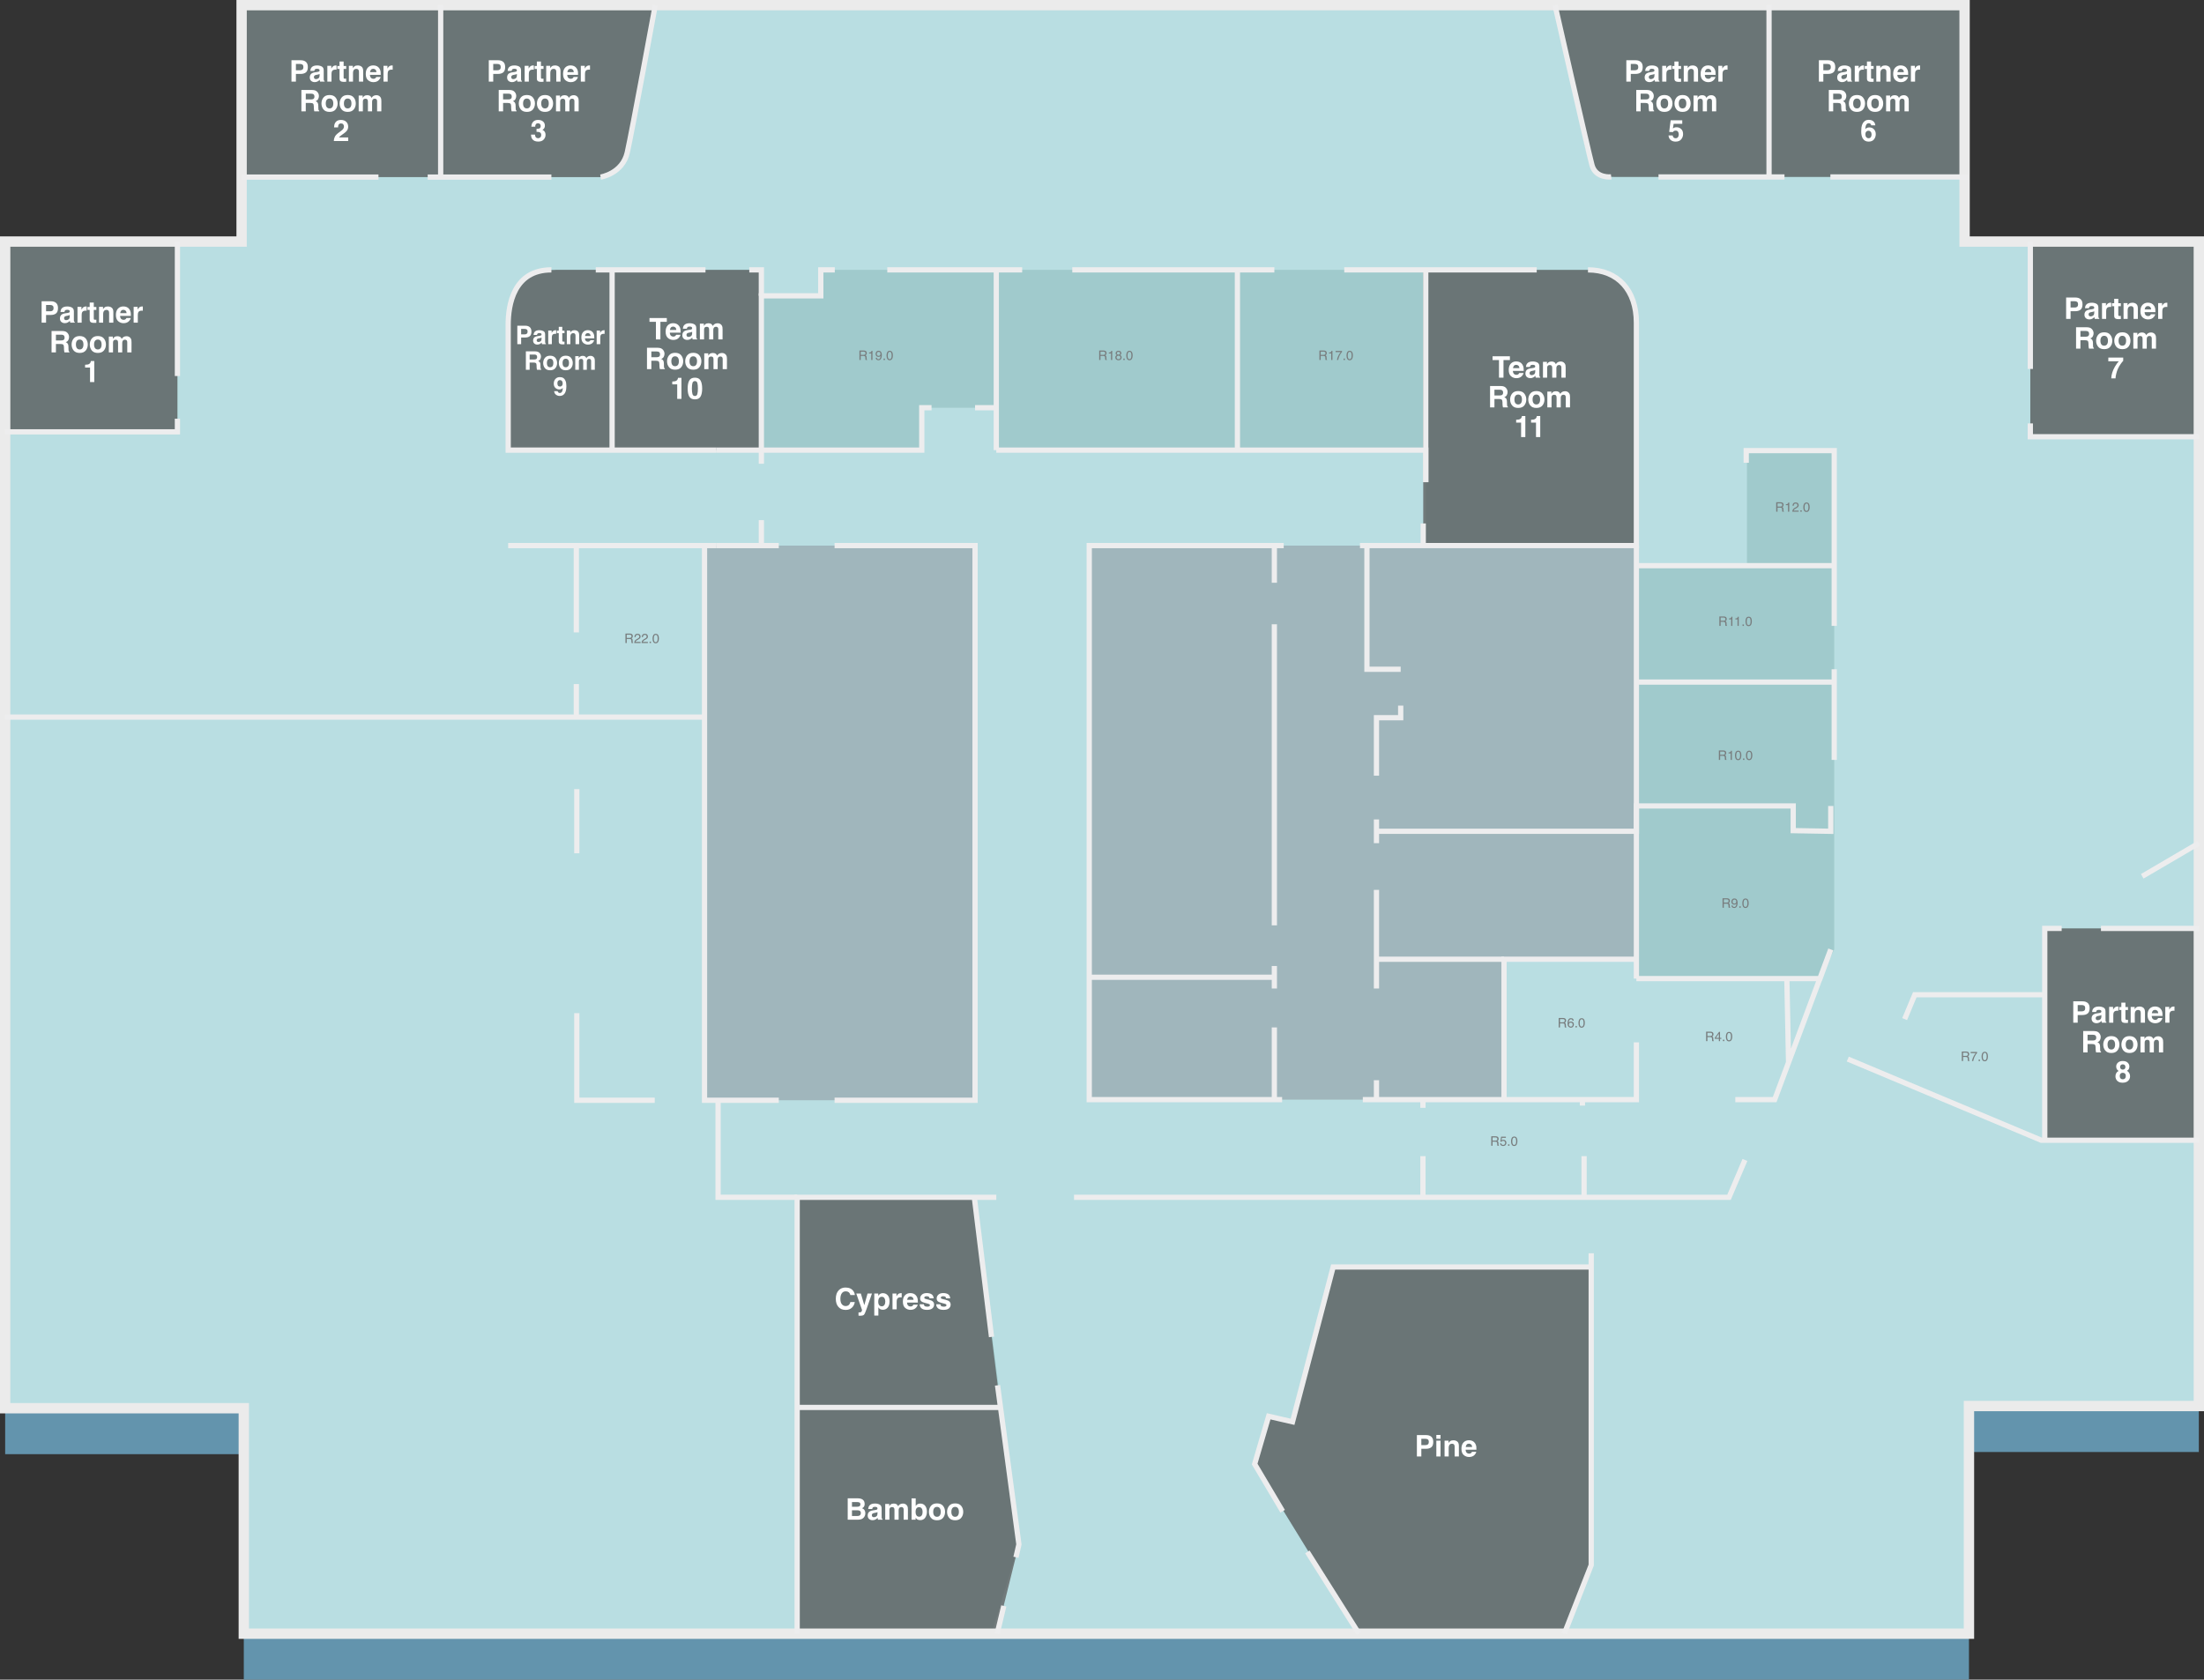 <?xml version="1.0" encoding="UTF-8"?><svg id="Layer_1" xmlns="http://www.w3.org/2000/svg" viewBox="0 0 1705.502 1299.997"><rect x="0" y="0" width="1705.502" height="1299.997" fill="#333333" stroke="none"/><defs><style>.cls-1{fill:#585858;isolation:isolate;opacity:.74;}.cls-2{fill:#787d7e;}.cls-3{fill:#6394ad;}.cls-4{fill:#b9dee2;}.cls-5{stroke:#ebebeb;stroke-width:8px;}.cls-5,.cls-6{fill:none;stroke-miterlimit:10;}.cls-7{fill:#fff;}.cls-6{stroke:#ededee;stroke-width:4.061px;}.cls-8{fill:#a0b6bc;}.cls-9{fill:#a0cacc;}</style></defs><g id="Shadow"><polygon class="cls-3" points="4 222.541 186.964 222.541 186.964 39.576 1520.232 39.576 1520.232 222.541 1701.502 222.541 1701.502 1123.809 1523.62 1123.809 1523.62 1299.997 188.658 1299.997 188.658 1125.504 4 1125.504 4 222.541"/></g><g id="BG"><polygon class="cls-4" points="4 186.964 186.964 186.964 186.964 4 1520.232 4 1520.232 186.964 1701.502 186.964 1701.502 1088.233 1523.62 1088.233 1523.62 1264.421 188.658 1264.421 188.658 1089.927 4 1089.927 4 186.964"/></g><g id="highlights"><rect class="cls-8" x="545.175" y="422.268" width="209.346" height="429.299"/><polygon class="cls-8" points="842.874 422.268 1266.27 422.268 1266.27 742.427 1163.856 742.427 1163.856 851.087 842.874 851.087 842.874 422.268"/><rect class="cls-9" x="4" y="186.964" width="133.289" height="147.268"/><path class="cls-9" d="M186.964,137.065h277.797c12.855,0,18.861-10.113,21.156-21.474s21.156-111.59,21.156-111.59H186.963v133.065h0Z"/><polygon class="cls-9" points="1351.854 437.808 1351.854 348.758 1419.366 348.758 1419.366 734.815 1408.366 757.415 1266.27 757.415 1266.27 436.649 1351.854 437.808"/><path class="cls-9" d="M393.243,348.382h320.046v-32.815h57.664v32.815h332.328v73.886h162.989v-166.411c0-29.984-13.482-46.99-37.469-46.99h-593.657v20.103h-45.994v-20.103h-165.115c-27.171,0-30.793,20.854-30.793,46.99v92.525h0Z"/><rect class="cls-9" x="1582.275" y="718.577" width="119.227" height="163.957"/><polygon class="cls-9" points="1051.604 1264.421 970.881 1133.144 981.715 1096.181 1000.196 1100.43 1031.636 980.62 1231.319 980.62 1231.319 1211.318 1210.501 1264.421 1051.604 1264.421"/><polygon class="cls-9" points="767.259 1264.421 788.45 1195.337 753.949 926.663 616.863 926.663 616.863 1264.421 767.259 1264.421"/><rect class="cls-9" x="1571.107" y="186.964" width="130.396" height="151.065"/><path class="cls-9" d="M1522.938,136.955h-276.146c-12.134,0-19.806-16.419-21.744-31.403s-21.744-101.552-21.744-101.552h319.633v132.955h0Z"/></g><g id="Bookable"><polygon id="area-33.25-status" class="cls-1" points="4 335.463 137.289 335.463 137.289 186.964 5.541 186.964 4 335.463"/><rect id="area-33.24-status" class="cls-1" x="186.964" y="4" width="154.034" height="133.065"/><path id="area-33.23-status" class="cls-1" d="M507.074,4s-18.549,105.809-21.685,114.024-10.608,19.041-20.627,19.041h-123.763V4h166.076,0Z"/><path id="area-33.21-status" class="cls-1" d="M393.243,348.382v-102.328c0-19.994,13.469-37.187,36.857-37.187h43.555v139.515h-80.412Z"/><rect id="area-33.20-status" class="cls-1" x="473.655" y="208.867" width="115.496" height="139.515"/><path id="area-33.16-status" class="cls-1" d="M1101.325,208.867v213.401h164.945v-179.727c0-18.597-15.076-33.674-33.674-33.674h-131.271Z"/><path id="area-33.15-status" class="cls-1" d="M1203.305,7.087s26.457,111.794,28.629,120.74,10.964,9.128,20.636,9.128h116.35V5.769l-165.615,1.319h0Z"/><polygon id="area-33.14-status" class="cls-1" points="1368.919 5.769 1368.919 136.955 1522.938 136.955 1522.938 4 1368.919 5.769"/><polygon id="area-33.13-status" class="cls-1" points="1700.097 186.964 1571.107 186.964 1571.107 338.029 1701.502 338.029 1700.097 186.964"/><rect id="area-33.08-status" class="cls-1" x="1584.039" y="718.577" width="117.464" height="163.957"/><polygon id="area-33.03-status" class="cls-1" points="1210.501 1264.421 1231.319 1211.318 1231.319 980.62 1031.636 980.62 1000.196 1100.43 981.715 1096.181 970.881 1133.144 1051.604 1264.421 1210.501 1264.421"/><polygon id="area-33.02-status" class="cls-1" points="616.863 1263.105 771.633 1263.105 788.45 1195.337 774.198 1089.329 616.863 1089.329 616.863 1263.105"/><polygon id="area-33.01-status" class="cls-1" points="616.863 926.663 616.863 1089.329 774.198 1089.329 753.949 926.663 616.863 926.663"/></g><g id="Names"><path class="cls-7" d="M1103.373,1121.323h-3.515v5.952h-3.438v-16.554h7.211c1.662,0,2.986.427,3.975,1.28s1.482,2.175,1.482,3.965c0,1.953-.494,3.335-1.482,4.144s-2.399,1.213-4.233,1.213h0ZM1104.99,1117.874c.449-.396.674-1.025.674-1.887s-.227-1.475-.68-1.842c-.453-.366-1.087-.55-1.903-.55h-3.223v4.874h3.223c.816,0,1.452-.198,1.909-.596h0Z"/><path class="cls-7" d="M1114.716,1110.621v2.953h-3.245v-2.953h3.245ZM1114.716,1115.034v12.241h-3.245v-12.241h3.245Z"/><path class="cls-7" d="M1123.577,1117.404c-1.086,0-1.831.46-2.235,1.381-.209.486-.314,1.108-.314,1.864v6.626h-3.189v-12.219h3.089v1.785c.412-.629.801-1.081,1.168-1.358.659-.494,1.493-.741,2.505-.741,1.265,0,2.3.331,3.104.994.805.662,1.208,1.761,1.208,3.296v8.243h-3.279v-7.445c0-.645-.087-1.139-.259-1.482-.314-.629-.913-.943-1.797-.943h0Z"/><path class="cls-7" d="M1142.343,1123.681c-.082.727-.46,1.464-1.134,2.213-1.049,1.189-2.516,1.785-4.402,1.785-1.558,0-2.932-.502-4.122-1.505s-1.786-2.636-1.786-4.896c0-2.119.538-3.743,1.612-4.874s2.469-1.695,4.183-1.695c1.019,0,1.936.19,2.752.572s1.49.984,2.021,1.809c.479.726.79,1.568.932,2.526.083.562.116,1.37.102,2.426h-8.378c.045,1.228.431,2.089,1.157,2.583.441.307.973.461,1.594.461.659,0,1.194-.188,1.606-.562.225-.201.423-.482.595-.842h3.269,0ZM1139.176,1119.93c-.053-.846-.309-1.488-.77-1.926-.46-.438-1.031-.657-1.713-.657-.74,0-1.315.232-1.724.696s-.664,1.093-.769,1.887h4.976Z"/><path class="cls-7" d="M663.477,1176.217h-7.502v-16.554h8.041c2.028.03,3.466.618,4.312,1.763.509.704.764,1.547.764,2.527,0,1.011-.255,1.823-.764,2.438-.285.344-.704.658-1.258.943.846.307,1.483.793,1.914,1.459.431.667.646,1.476.646,2.426,0,.981-.248,1.861-.742,2.64-.314.517-.707.951-1.179,1.303-.531.404-1.158.682-1.881.831s-1.507.225-2.353.225h.002ZM665.116,1165.773c.449-.27.674-.753.674-1.448,0-.771-.299-1.281-.898-1.527-.516-.173-1.175-.259-1.977-.259h-3.639v3.649h4.066c.726,0,1.317-.138,1.773-.415h0ZM663.398,1168.928h-4.122v4.414h4.066c.726,0,1.291-.098,1.695-.292.733-.359,1.101-1.048,1.101-2.066,0-.861-.355-1.452-1.067-1.774-.396-.18-.954-.273-1.673-.281h0Z"/><path class="cls-7" d="M672.73,1165.301c.846-1.078,2.299-1.617,4.357-1.617,1.34,0,2.53.266,3.571.797,1.041.532,1.561,1.535,1.561,3.01v5.615c0,.39.008.861.023,1.416.021.419.086.703.19.854.104.149.262.272.472.37v.472h-3.481c-.098-.247-.165-.479-.202-.696s-.067-.464-.09-.741c-.441.479-.951.887-1.527,1.225-.688.396-1.468.595-2.336.595-1.108,0-2.023-.316-2.746-.949s-1.084-1.529-1.084-2.689c0-1.505.581-2.595,1.741-3.269.637-.366,1.572-.629,2.808-.785l1.09-.135c.591-.075,1.014-.169,1.269-.281.457-.194.685-.498.685-.91,0-.501-.174-.848-.521-1.038-.349-.191-.859-.286-1.533-.286-.756,0-1.291.187-1.605.561-.225.277-.375.652-.449,1.123h-3.089c.067-1.07.367-1.95.898-2.639l-.002-.003ZM675.111,1173.904c.3.247.666.37,1.101.37.688,0,1.323-.201,1.903-.605s.882-1.143.904-2.213v-1.19c-.202.127-.406.23-.612.309s-.488.151-.848.22l-.719.135c-.674.119-1.156.266-1.449.438-.494.292-.74.745-.74,1.359,0,.546.153.939.46,1.179v-.002Z"/><path class="cls-7" d="M691.935,1167.345c-.27-.592-.798-.888-1.584-.888-.913,0-1.527.296-1.842.888-.172.337-.258.839-.258,1.505v7.367h-3.246v-12.219h3.111v1.785c.396-.636.771-1.089,1.123-1.358.621-.479,1.426-.719,2.414-.719.936,0,1.692.206,2.269.618.464.381.816.872,1.056,1.471.419-.719.939-1.246,1.561-1.584.659-.336,1.393-.505,2.201-.505.539,0,1.071.104,1.596.314.523.21.999.576,1.426,1.101.345.427.576.951.696,1.572.075.412.112,1.015.112,1.809l-.022,7.715h-3.279v-7.794c0-.464-.075-.846-.225-1.146-.284-.569-.809-.854-1.572-.854-.884,0-1.493.367-1.831,1.101-.172.39-.258.857-.258,1.403v7.289h-3.223v-7.289c0-.726-.075-1.254-.225-1.583h0Z"/><path class="cls-7" d="M712.161,1176.543c-1.012,0-1.823-.203-2.438-.607-.367-.239-.764-.658-1.19-1.258v1.539h-3.134v-16.531h3.189v5.885c.404-.569.851-1.003,1.337-1.303.576-.374,1.311-.562,2.201-.562,1.609,0,2.869.58,3.779,1.741.909,1.16,1.364,2.657,1.364,4.492,0,1.901-.449,3.478-1.348,4.728s-2.152,1.876-3.762,1.876h.002ZM713.912,1170.276c0-.868-.113-1.587-.338-2.156-.426-1.078-1.213-1.617-2.357-1.617-1.161,0-1.958.528-2.393,1.584-.225.562-.337,1.288-.337,2.179,0,1.048.232,1.917.696,2.605s1.172,1.033,2.123,1.033c.823,0,1.463-.333,1.92-.999.457-.667.686-1.543.686-2.629h0Z"/><path class="cls-7" d="M729.77,1165.526c1.033,1.295,1.55,2.826,1.55,4.594,0,1.797-.517,3.333-1.55,4.609s-2.602,1.915-4.706,1.915-3.672-.639-4.705-1.915-1.55-2.812-1.55-4.609c0-1.768.517-3.299,1.55-4.594s2.602-1.943,4.705-1.943,3.673.648,4.706,1.943ZM725.053,1166.289c-.936,0-1.656.331-2.162.994-.505.662-.758,1.607-.758,2.836s.253,2.175.758,2.841c.506.666,1.227.999,2.162.999s1.654-.333,2.156-.999.753-1.613.753-2.841-.251-2.174-.753-2.836c-.502-.663-1.221-.994-2.156-.994Z"/><path class="cls-7" d="M743.82,1165.526c1.033,1.295,1.55,2.826,1.55,4.594,0,1.797-.517,3.333-1.55,4.609s-2.602,1.915-4.706,1.915-3.672-.639-4.705-1.915-1.55-2.812-1.55-4.609c0-1.768.517-3.299,1.55-4.594s2.602-1.943,4.705-1.943,3.673.648,4.706,1.943ZM739.103,1166.289c-.936,0-1.656.331-2.162.994-.505.662-.758,1.607-.758,2.836s.253,2.175.758,2.841c.506.666,1.227.999,2.162.999s1.654-.333,2.156-.999.753-1.613.753-2.841-.251-2.174-.753-2.836c-.502-.663-1.221-.994-2.156-.994Z"/><path class="cls-7" d="M659.166,1012.149c-1.235,1.131-2.815,1.696-4.739,1.696-2.381,0-4.253-.764-5.615-2.291-1.362-1.535-2.044-3.639-2.044-6.312,0-2.89.775-5.117,2.324-6.682,1.348-1.362,3.062-2.044,5.145-2.044,2.785,0,4.821.913,6.109,2.74.711,1.025,1.093,2.056,1.145,3.089h-3.459c-.225-.794-.513-1.393-.864-1.797-.629-.719-1.562-1.078-2.796-1.078-1.258,0-2.25.507-2.977,1.521s-1.09,2.45-1.09,4.307.384,3.247,1.151,4.172,1.743,1.387,2.926,1.387c1.213,0,2.138-.396,2.774-1.189.352-.428.644-1.067.875-1.921h3.426c-.3,1.805-1.063,3.271-2.291,4.402Z"/><path class="cls-7" d="M668.814,1010.172l2.527-9.029h3.402l-4.2,12.039c-.809,2.321-1.448,3.761-1.921,4.318-.471.558-1.414.837-2.83.837-.284,0-.513-.002-.685-.006s-.431-.018-.774-.039v-2.561l.404.021c.314.016.613.004.898-.033.284-.037.523-.123.719-.258.187-.128.36-.394.521-.798s.227-.651.197-.741l-4.492-12.78h3.56l2.673,9.029h.001Z"/><path class="cls-7" d="M686.883,1002.456c.988,1.057,1.482,2.605,1.482,4.65,0,2.156-.484,3.799-1.454,4.93s-2.219,1.695-3.746,1.695c-.973,0-1.781-.243-2.426-.729-.352-.27-.695-.663-1.033-1.179v6.379h-3.166v-17.06h3.065v1.808c.345-.531.711-.95,1.101-1.258.711-.546,1.558-.819,2.538-.819,1.43,0,2.643.528,3.639,1.583ZM685.064,1007.263c0-.943-.215-1.777-.646-2.504s-1.129-1.09-2.095-1.09c-1.16,0-1.958.551-2.393,1.651-.225.584-.336,1.325-.336,2.224,0,1.423.378,2.422,1.134,2.998.449.338.98.506,1.595.506.891,0,1.57-.345,2.038-1.033s.702-1.605.702-2.752h0Z"/><path class="cls-7" d="M696.833,1004.097c-1.288,0-2.153.419-2.595,1.258-.247.471-.37,1.197-.37,2.178v5.852h-3.224v-12.241h3.055v2.134c.494-.816.925-1.374,1.292-1.674.599-.501,1.377-.752,2.336-.752.06,0,.11.002.151.006s.133.009.274.017v3.279c-.201-.022-.381-.037-.539-.045-.156-.008-.284-.011-.381-.011h0Z"/><path class="cls-7" d="M710.108,1009.79c-.082.727-.46,1.464-1.134,2.213-1.049,1.189-2.516,1.785-4.402,1.785-1.558,0-2.932-.502-4.122-1.505s-1.786-2.636-1.786-4.896c0-2.119.538-3.743,1.612-4.874s2.469-1.695,4.183-1.695c1.019,0,1.936.19,2.752.572s1.49.984,2.021,1.809c.479.726.79,1.568.932,2.526.083.562.116,1.37.102,2.426h-8.378c.045,1.228.431,2.089,1.157,2.583.441.307.973.461,1.594.461.659,0,1.194-.188,1.606-.562.225-.201.423-.482.595-.842h3.269,0ZM706.941,1006.039c-.053-.846-.309-1.488-.77-1.926-.46-.438-1.031-.657-1.713-.657-.74,0-1.315.232-1.724.696s-.664,1.093-.769,1.887h4.976Z"/><path class="cls-7" d="M720.855,1001.705c.958.614,1.509,1.67,1.65,3.167h-3.2c-.045-.412-.161-.737-.349-.978-.352-.434-.95-.65-1.797-.65-.695,0-1.191.108-1.487.325s-.444.472-.444.764c0,.367.158.633.473.798.314.172,1.426.468,3.335.887,1.272.3,2.228.752,2.864,1.359.629.613.943,1.381.943,2.302,0,1.213-.451,2.203-1.354,2.971s-2.297,1.151-4.184,1.151c-1.924,0-3.345-.406-4.262-1.219s-1.376-1.848-1.376-3.105h3.245c.068.569.214.974.438,1.213.396.427,1.131.641,2.201.641.629,0,1.129-.094,1.499-.281.371-.188.557-.468.557-.842,0-.359-.15-.633-.449-.82-.3-.188-1.412-.509-3.336-.966-1.385-.345-2.362-.774-2.932-1.292-.568-.509-.854-1.242-.854-2.201,0-1.13.444-2.102,1.331-2.914.888-.812,2.136-1.219,3.745-1.219,1.527,0,2.774.304,3.74.91h.003Z"/><path class="cls-7" d="M733.647,1001.705c.958.614,1.509,1.67,1.65,3.167h-3.2c-.045-.412-.161-.737-.349-.978-.352-.434-.95-.65-1.797-.65-.695,0-1.191.108-1.487.325s-.444.472-.444.764c0,.367.158.633.473.798.314.172,1.426.468,3.335.887,1.272.3,2.228.752,2.864,1.359.629.613.943,1.381.943,2.302,0,1.213-.451,2.203-1.354,2.971s-2.297,1.151-4.184,1.151c-1.924,0-3.345-.406-4.262-1.219s-1.376-1.848-1.376-3.105h3.245c.068.569.214.974.438,1.213.396.427,1.131.641,2.201.641.629,0,1.129-.094,1.499-.281.371-.188.557-.468.557-.842,0-.359-.15-.633-.449-.82-.3-.188-1.412-.509-3.336-.966-1.385-.345-2.362-.774-2.932-1.292-.568-.509-.854-1.242-.854-2.201,0-1.13.444-2.102,1.331-2.914.888-.812,2.136-1.219,3.745-1.219,1.527,0,2.774.304,3.74.91h.003Z"/><path class="cls-7" d="M39.16,243.774h-3.515v5.952h-3.438v-16.554h7.211c1.662,0,2.986.427,3.975,1.28s1.482,2.175,1.482,3.965c0,1.953-.494,3.335-1.482,4.144s-2.399,1.213-4.233,1.213h0ZM40.777,240.326c.449-.396.674-1.025.674-1.887s-.227-1.475-.68-1.842c-.453-.366-1.087-.55-1.903-.55h-3.223v4.874h3.223c.816,0,1.452-.198,1.909-.596h0Z"/><path class="cls-7" d="M47.673,238.81c.846-1.078,2.299-1.617,4.357-1.617,1.34,0,2.53.266,3.571.797,1.041.532,1.561,1.535,1.561,3.01v5.615c0,.39.008.861.023,1.416.021.419.086.703.19.854.104.149.262.272.472.37v.472h-3.481c-.098-.247-.165-.479-.202-.696s-.067-.464-.09-.741c-.441.479-.951.887-1.527,1.225-.688.396-1.468.595-2.336.595-1.108,0-2.023-.316-2.746-.949s-1.084-1.529-1.084-2.689c0-1.505.581-2.595,1.741-3.269.637-.366,1.572-.629,2.808-.785l1.09-.135c.591-.075,1.014-.169,1.269-.281.457-.194.685-.498.685-.91,0-.501-.174-.848-.521-1.038-.349-.191-.859-.286-1.533-.286-.756,0-1.291.187-1.605.561-.225.277-.375.652-.449,1.123h-3.089c.067-1.07.367-1.95.898-2.639l-.002-.003ZM50.054,247.413c.3.247.666.37,1.101.37.688,0,1.323-.201,1.903-.605s.882-1.143.904-2.213v-1.19c-.202.127-.406.23-.612.309-.206.079-.488.151-.848.22l-.719.135c-.674.119-1.156.266-1.449.438-.494.292-.74.745-.74,1.359,0,.546.153.939.46,1.179v-.002Z"/><path class="cls-7" d="M66.158,240.439c-1.288,0-2.153.419-2.595,1.258-.247.471-.37,1.197-.37,2.178v5.852h-3.224v-12.241h3.055v2.134c.494-.816.925-1.374,1.292-1.674.599-.501,1.377-.752,2.336-.752.06,0,.11.002.151.006s.133.009.274.017v3.279c-.201-.022-.381-.037-.539-.045-.156-.008-.284-.011-.381-.011h0Z"/><path class="cls-7" d="M74.558,247.447v2.392l-1.516.056c-1.513.053-2.546-.209-3.1-.785-.359-.367-.539-.933-.539-1.696v-7.536h-1.707v-2.279h1.707v-3.414h3.166v3.414h1.988v2.279h-1.988v6.469c0,.502.064.814.191.938.127.123.517.185,1.168.185.098,0,.2,0,.309-.005s.216-.01.32-.017h.001Z"/><path class="cls-7" d="M82.375,239.855c-1.086,0-1.831.46-2.235,1.381-.209.486-.314,1.108-.314,1.864v6.626h-3.189v-12.219h3.089v1.785c.412-.629.801-1.081,1.168-1.358.659-.494,1.493-.741,2.505-.741,1.265,0,2.3.331,3.104.994.805.662,1.208,1.761,1.208,3.296v8.243h-3.279v-7.445c0-.645-.087-1.139-.259-1.482-.314-.629-.913-.943-1.797-.943h-.001Z"/><path class="cls-7" d="M101.141,246.133c-.082.727-.46,1.464-1.134,2.213-1.049,1.189-2.516,1.785-4.402,1.785-1.558,0-2.932-.502-4.122-1.505s-1.786-2.636-1.786-4.896c0-2.119.538-3.743,1.612-4.874s2.469-1.695,4.183-1.695c1.019,0,1.936.19,2.752.572s1.49.984,2.021,1.809c.479.726.79,1.568.932,2.526.083.562.116,1.37.102,2.426h-8.378c.045,1.228.431,2.089,1.157,2.583.441.307.973.461,1.594.461.659,0,1.194-.188,1.606-.562.225-.201.423-.482.595-.842h3.269-.001ZM97.974,242.382c-.053-.846-.309-1.488-.77-1.926-.46-.438-1.031-.657-1.713-.657-.74,0-1.315.232-1.724.696s-.664,1.093-.769,1.887h4.976Z"/><path class="cls-7" d="M109.609,240.439c-1.288,0-2.153.419-2.595,1.258-.247.471-.37,1.197-.37,2.178v5.852h-3.224v-12.241h3.055v2.134c.494-.816.925-1.374,1.292-1.674.599-.501,1.377-.752,2.336-.752.06,0,.11.002.151.006s.133.009.274.017v3.279c-.201-.022-.381-.037-.539-.045-.156-.008-.284-.011-.381-.011h.001Z"/><path class="cls-7" d="M46.847,266.235h-3.571v6.491h-3.381v-16.554h8.12c1.16.022,2.054.165,2.679.427s1.154.647,1.589,1.156c.359.42.644.884.854,1.393.21.51.314,1.09.314,1.741,0,.786-.198,1.56-.595,2.319-.397.76-1.053,1.297-1.966,1.611.764.307,1.305.743,1.623,1.309s.478,1.428.478,2.588v1.112c0,.756.029,1.269.09,1.538.09.428.299.742.629.943v.416h-3.808c-.104-.367-.18-.662-.225-.887-.09-.465-.139-.94-.146-1.427l-.023-1.538c-.015-1.057-.207-1.76-.578-2.111-.37-.353-1.064-.528-2.083-.528h0ZM48.947,263.226c.688-.314,1.033-.936,1.033-1.864,0-1.003-.334-1.677-1-2.021-.374-.194-.936-.292-1.685-.292h-4.021v4.447h3.92c.778,0,1.362-.09,1.752-.27h0Z"/><path class="cls-7" d="M66.376,262.035c1.033,1.295,1.55,2.826,1.55,4.594,0,1.797-.517,3.333-1.55,4.609s-2.602,1.915-4.706,1.915-3.672-.639-4.705-1.915-1.55-2.812-1.55-4.609c0-1.768.517-3.299,1.55-4.594s2.602-1.943,4.705-1.943,3.673.648,4.706,1.943ZM61.659,262.799c-.936,0-1.656.331-2.162.994-.505.662-.758,1.607-.758,2.836s.253,2.175.758,2.841c.506.666,1.227.999,2.162.999s1.654-.333,2.156-.999.753-1.613.753-2.841-.251-2.174-.753-2.836c-.502-.663-1.221-.994-2.156-.994Z"/><path class="cls-7" d="M80.426,262.035c1.033,1.295,1.55,2.826,1.55,4.594,0,1.797-.517,3.333-1.55,4.609s-2.602,1.915-4.706,1.915-3.672-.639-4.705-1.915-1.55-2.812-1.55-4.609c0-1.768.517-3.299,1.55-4.594s2.602-1.943,4.705-1.943,3.673.648,4.706,1.943ZM75.709,262.799c-.936,0-1.656.331-2.162.994-.505.662-.758,1.607-.758,2.836s.253,2.175.758,2.841c.506.666,1.227.999,2.162.999s1.654-.333,2.156-.999.753-1.613.753-2.841-.251-2.174-.753-2.836c-.502-.663-1.221-.994-2.156-.994Z"/><path class="cls-7" d="M91.141,263.854c-.27-.592-.798-.888-1.584-.888-.913,0-1.527.296-1.842.888-.172.337-.258.839-.258,1.505v7.367h-3.246v-12.219h3.111v1.785c.396-.636.771-1.089,1.123-1.358.621-.479,1.426-.719,2.414-.719.936,0,1.692.206,2.269.618.464.381.816.872,1.056,1.471.419-.719.939-1.246,1.561-1.584.659-.336,1.393-.505,2.201-.505.539,0,1.071.104,1.596.314.523.21.999.576,1.426,1.101.345.427.576.951.696,1.572.075.412.112,1.015.112,1.809l-.022,7.715h-3.279v-7.794c0-.464-.075-.846-.225-1.146-.284-.569-.809-.854-1.572-.854-.884,0-1.493.367-1.831,1.101-.172.39-.258.857-.258,1.403v7.289h-3.223v-7.289c0-.726-.075-1.254-.225-1.583h0Z"/><path class="cls-7" d="M72.952,295.727h-3.279v-11.23h-3.829v-2.179c1.011-.045,1.718-.112,2.122-.202.645-.143,1.168-.427,1.572-.854.277-.292.487-.682.629-1.168.083-.292.124-.509.124-.651h2.661v16.284h0Z"/><path class="cls-7" d="M232.497,57.227h-3.515v5.952h-3.438v-16.554h7.211c1.662,0,2.986.427,3.975,1.28s1.482,2.175,1.482,3.965c0,1.953-.494,3.335-1.482,4.144s-2.399,1.213-4.233,1.213h0ZM234.114,53.778c.449-.396.674-1.025.674-1.887s-.227-1.475-.68-1.842c-.453-.366-1.087-.55-1.903-.55h-3.223v4.874h3.223c.816,0,1.452-.198,1.909-.596h0Z"/><path class="cls-7" d="M241.01,52.263c.846-1.078,2.299-1.617,4.357-1.617,1.34,0,2.53.266,3.571.797,1.041.532,1.561,1.535,1.561,3.01v5.615c0,.39.008.861.023,1.416.021.419.086.703.19.854.104.149.262.272.472.37v.472h-3.481c-.098-.247-.165-.479-.202-.696s-.067-.464-.09-.741c-.441.479-.951.887-1.527,1.225-.688.396-1.468.595-2.336.595-1.108,0-2.023-.316-2.746-.949s-1.084-1.529-1.084-2.689c0-1.505.581-2.595,1.741-3.269.637-.366,1.572-.629,2.808-.785l1.09-.135c.591-.075,1.014-.169,1.269-.281.457-.194.685-.498.685-.91,0-.501-.174-.848-.521-1.038-.349-.191-.859-.286-1.533-.286-.756,0-1.291.187-1.605.561-.225.277-.375.652-.449,1.123h-3.089c.067-1.07.367-1.95.898-2.639l-.002-.003ZM243.391,60.865c.3.247.666.37,1.101.37.688,0,1.323-.201,1.903-.605s.882-1.143.904-2.213v-1.19c-.202.127-.406.23-.612.309-.206.079-.488.151-.848.22l-.719.135c-.674.119-1.156.266-1.449.438-.494.292-.74.745-.74,1.359,0,.546.153.939.46,1.179v-.002Z"/><path class="cls-7" d="M259.495,53.892c-1.288,0-2.153.419-2.595,1.258-.247.471-.37,1.197-.37,2.178v5.852h-3.224v-12.241h3.055v2.134c.494-.816.925-1.374,1.292-1.674.599-.501,1.377-.752,2.336-.752.06,0,.11.002.151.006s.133.009.274.017v3.279c-.201-.022-.381-.037-.539-.045-.156-.008-.284-.011-.381-.011h.001Z"/><path class="cls-7" d="M267.895,60.899v2.392l-1.516.056c-1.513.053-2.546-.209-3.1-.785-.359-.367-.539-.933-.539-1.696v-7.536h-1.707v-2.279h1.707v-3.414h3.166v3.414h1.988v2.279h-1.988v6.469c0,.502.064.814.191.938.127.123.517.185,1.168.185.098,0,.2,0,.309-.005s.216-.01.32-.017h.001Z"/><path class="cls-7" d="M275.712,53.308c-1.086,0-1.831.46-2.235,1.381-.209.486-.314,1.108-.314,1.864v6.626h-3.189v-12.219h3.089v1.785c.412-.629.801-1.081,1.168-1.358.659-.494,1.493-.741,2.505-.741,1.265,0,2.3.331,3.104.994.805.662,1.208,1.761,1.208,3.296v8.243h-3.279v-7.445c0-.645-.087-1.139-.259-1.482-.314-.629-.913-.943-1.797-.943h-.001Z"/><path class="cls-7" d="M294.478,59.585c-.082.727-.46,1.464-1.134,2.213-1.049,1.189-2.516,1.785-4.402,1.785-1.558,0-2.932-.502-4.122-1.505s-1.786-2.636-1.786-4.896c0-2.119.538-3.743,1.612-4.874s2.469-1.695,4.183-1.695c1.019,0,1.936.19,2.752.572s1.49.984,2.021,1.809c.479.726.79,1.568.932,2.526.083.562.116,1.37.102,2.426h-8.378c.045,1.228.431,2.089,1.157,2.583.441.307.973.461,1.594.461.659,0,1.194-.188,1.606-.562.225-.201.423-.482.595-.842h3.269-.001ZM291.311,55.834c-.053-.846-.309-1.488-.77-1.926-.46-.438-1.031-.657-1.713-.657-.74,0-1.315.232-1.724.696s-.664,1.093-.769,1.887h4.976Z"/><path class="cls-7" d="M302.946,53.892c-1.288,0-2.153.419-2.595,1.258-.247.471-.37,1.197-.37,2.178v5.852h-3.224v-12.241h3.055v2.134c.494-.816.925-1.374,1.292-1.674.599-.501,1.377-.752,2.336-.752.06,0,.11.002.151.006s.133.009.274.017v3.279c-.201-.022-.381-.037-.539-.045-.156-.008-.284-.011-.381-.011h.001Z"/><path class="cls-7" d="M240.183,79.687h-3.571v6.491h-3.381v-16.554h8.12c1.16.022,2.054.165,2.679.427s1.154.647,1.589,1.156c.359.42.644.884.854,1.393.21.51.314,1.09.314,1.741,0,.786-.198,1.56-.595,2.319-.397.76-1.053,1.297-1.966,1.611.764.307,1.305.743,1.623,1.309s.478,1.428.478,2.588v1.112c0,.756.029,1.269.09,1.538.09.428.299.742.629.943v.416h-3.808c-.104-.367-.18-.662-.225-.887-.09-.465-.139-.94-.146-1.427l-.023-1.538c-.015-1.057-.207-1.76-.578-2.111-.37-.353-1.064-.528-2.083-.528h0ZM242.284,76.678c.688-.314,1.033-.936,1.033-1.864,0-1.003-.334-1.677-1-2.021-.374-.194-.936-.292-1.685-.292h-4.021v4.447h3.92c.778,0,1.362-.09,1.752-.27h0Z"/><path class="cls-7" d="M259.713,75.487c1.033,1.295,1.55,2.826,1.55,4.594,0,1.797-.517,3.333-1.55,4.609s-2.602,1.915-4.706,1.915-3.672-.639-4.705-1.915-1.55-2.812-1.55-4.609c0-1.768.517-3.299,1.55-4.594s2.602-1.943,4.705-1.943,3.673.648,4.706,1.943ZM254.996,76.251c-.936,0-1.656.331-2.162.994-.505.662-.758,1.607-.758,2.836s.253,2.175.758,2.841c.506.666,1.227.999,2.162.999s1.654-.333,2.156-.999.753-1.613.753-2.841-.251-2.174-.753-2.836c-.502-.663-1.221-.994-2.156-.994Z"/><path class="cls-7" d="M273.763,75.487c1.033,1.295,1.55,2.826,1.55,4.594,0,1.797-.517,3.333-1.55,4.609s-2.602,1.915-4.706,1.915-3.672-.639-4.705-1.915-1.55-2.812-1.55-4.609c0-1.768.517-3.299,1.55-4.594s2.602-1.943,4.705-1.943,3.673.648,4.706,1.943ZM269.046,76.251c-.936,0-1.656.331-2.162.994-.505.662-.758,1.607-.758,2.836s.253,2.175.758,2.841c.506.666,1.227.999,2.162.999s1.654-.333,2.156-.999.753-1.613.753-2.841-.251-2.174-.753-2.836c-.502-.663-1.221-.994-2.156-.994Z"/><path class="cls-7" d="M284.477,77.307c-.27-.592-.798-.888-1.584-.888-.913,0-1.527.296-1.842.888-.172.337-.258.839-.258,1.505v7.367h-3.246v-12.219h3.111v1.785c.396-.636.771-1.089,1.123-1.358.621-.479,1.426-.719,2.414-.719.936,0,1.692.206,2.269.618.464.381.816.872,1.056,1.471.419-.719.939-1.246,1.561-1.584.659-.336,1.393-.505,2.201-.505.539,0,1.071.104,1.596.314.523.21.999.576,1.426,1.101.345.427.576.951.696,1.572.075.412.112,1.015.112,1.809l-.022,7.715h-3.279v-7.794c0-.464-.075-.846-.225-1.146-.284-.569-.809-.854-1.572-.854-.884,0-1.493.367-1.831,1.101-.172.39-.258.857-.258,1.403v7.289h-3.223v-7.289c0-.726-.075-1.254-.225-1.583h0Z"/><path class="cls-7" d="M265.582,96.208c-.382-.457-.929-.686-1.64-.686-.974,0-1.636.363-1.987,1.09-.203.419-.322,1.085-.359,1.998h-3.111c.053-1.385.303-2.504.752-3.357.854-1.625,2.37-2.438,4.549-2.438,1.722,0,3.092.478,4.11,1.433,1.019.954,1.527,2.218,1.527,3.79,0,1.205-.359,2.276-1.078,3.212-.472.621-1.247,1.313-2.325,2.077l-1.279.91c-.802.569-1.35.98-1.646,1.235s-.545.55-.747.888h7.109v2.818h-11.152c.03-1.168.281-2.234.752-3.201.457-1.085,1.535-2.234,3.234-3.447,1.476-1.056,2.43-1.812,2.864-2.269.666-.711.999-1.49.999-2.336,0-.688-.19-1.262-.572-1.718h0Z"/><path class="cls-7" d="M385.188,57.227h-3.515v5.952h-3.438v-16.554h7.211c1.662,0,2.986.427,3.975,1.28s1.482,2.175,1.482,3.965c0,1.953-.494,3.335-1.482,4.144s-2.399,1.213-4.233,1.213h0ZM386.806,53.778c.449-.396.674-1.025.674-1.887s-.227-1.475-.68-1.842c-.453-.366-1.087-.55-1.903-.55h-3.223v4.874h3.223c.816,0,1.452-.198,1.909-.596h0Z"/><path class="cls-7" d="M393.701,52.263c.846-1.078,2.299-1.617,4.357-1.617,1.34,0,2.53.266,3.571.797,1.041.532,1.561,1.535,1.561,3.01v5.615c0,.39.008.861.023,1.416.021.419.086.703.19.854.104.149.262.272.472.37v.472h-3.481c-.098-.247-.165-.479-.202-.696s-.067-.464-.09-.741c-.441.479-.951.887-1.527,1.225-.688.396-1.468.595-2.336.595-1.108,0-2.023-.316-2.746-.949s-1.084-1.529-1.084-2.689c0-1.505.581-2.595,1.741-3.269.637-.366,1.572-.629,2.808-.785l1.09-.135c.591-.075,1.014-.169,1.269-.281.457-.194.685-.498.685-.91,0-.501-.174-.848-.521-1.038-.349-.191-.859-.286-1.533-.286-.756,0-1.291.187-1.605.561-.225.277-.375.652-.449,1.123h-3.089c.067-1.07.367-1.95.898-2.639l-.002-.003ZM396.082,60.865c.3.247.666.37,1.101.37.688,0,1.323-.201,1.903-.605s.882-1.143.904-2.213v-1.19c-.202.127-.406.23-.612.309-.206.079-.488.151-.848.22l-.719.135c-.674.119-1.156.266-1.449.438-.494.292-.74.745-.74,1.359,0,.546.153.939.46,1.179v-.002Z"/><path class="cls-7" d="M412.186,53.892c-1.288,0-2.153.419-2.595,1.258-.247.471-.37,1.197-.37,2.178v5.852h-3.224v-12.241h3.055v2.134c.494-.816.925-1.374,1.292-1.674.599-.501,1.377-.752,2.336-.752.06,0,.11.002.151.006s.133.009.274.017v3.279c-.201-.022-.381-.037-.539-.045-.156-.008-.284-.011-.381-.011h0Z"/><path class="cls-7" d="M420.587,60.899v2.392l-1.516.056c-1.513.053-2.546-.209-3.1-.785-.359-.367-.539-.933-.539-1.696v-7.536h-1.707v-2.279h1.707v-3.414h3.166v3.414h1.988v2.279h-1.988v6.469c0,.502.064.814.191.938.127.123.517.185,1.168.185.098,0,.2,0,.309-.005s.216-.01.32-.017h0Z"/><path class="cls-7" d="M428.403,53.308c-1.086,0-1.831.46-2.235,1.381-.209.486-.314,1.108-.314,1.864v6.626h-3.189v-12.219h3.089v1.785c.412-.629.801-1.081,1.168-1.358.659-.494,1.493-.741,2.505-.741,1.265,0,2.3.331,3.104.994.805.662,1.208,1.761,1.208,3.296v8.243h-3.279v-7.445c0-.645-.087-1.139-.259-1.482-.314-.629-.913-.943-1.797-.943h-.001Z"/><path class="cls-7" d="M447.17,59.585c-.082.727-.46,1.464-1.134,2.213-1.049,1.189-2.516,1.785-4.402,1.785-1.558,0-2.932-.502-4.122-1.505s-1.786-2.636-1.786-4.896c0-2.119.538-3.743,1.612-4.874s2.469-1.695,4.183-1.695c1.019,0,1.936.19,2.752.572s1.49.984,2.021,1.809c.479.726.79,1.568.932,2.526.083.562.116,1.37.102,2.426h-8.378c.045,1.228.431,2.089,1.157,2.583.441.307.973.461,1.594.461.659,0,1.194-.188,1.606-.562.225-.201.423-.482.595-.842h3.269,0ZM444.003,55.834c-.053-.846-.309-1.488-.77-1.926-.46-.438-1.031-.657-1.713-.657-.74,0-1.315.232-1.724.696s-.664,1.093-.769,1.887h4.976Z"/><path class="cls-7" d="M455.638,53.892c-1.288,0-2.153.419-2.595,1.258-.247.471-.37,1.197-.37,2.178v5.852h-3.224v-12.241h3.055v2.134c.494-.816.925-1.374,1.292-1.674.599-.501,1.377-.752,2.336-.752.06,0,.11.002.151.006s.133.009.274.017v3.279c-.201-.022-.381-.037-.539-.045-.156-.008-.284-.011-.381-.011h0Z"/><path class="cls-7" d="M392.875,79.687h-3.571v6.491h-3.381v-16.554h8.12c1.16.022,2.054.165,2.679.427s1.154.647,1.589,1.156c.359.42.644.884.854,1.393.21.51.314,1.09.314,1.741,0,.786-.198,1.56-.595,2.319-.397.76-1.053,1.297-1.966,1.611.764.307,1.305.743,1.623,1.309s.478,1.428.478,2.588v1.112c0,.756.029,1.269.09,1.538.09.428.299.742.629.943v.416h-3.808c-.104-.367-.18-.662-.225-.887-.09-.465-.139-.94-.146-1.427l-.023-1.538c-.015-1.057-.207-1.76-.578-2.111-.37-.353-1.064-.528-2.083-.528h0ZM394.975,76.678c.688-.314,1.033-.936,1.033-1.864,0-1.003-.334-1.677-1-2.021-.374-.194-.936-.292-1.685-.292h-4.021v4.447h3.92c.778,0,1.362-.09,1.752-.27h0Z"/><path class="cls-7" d="M412.404,75.487c1.033,1.295,1.55,2.826,1.55,4.594,0,1.797-.517,3.333-1.55,4.609s-2.602,1.915-4.706,1.915-3.672-.639-4.705-1.915-1.55-2.812-1.55-4.609c0-1.768.517-3.299,1.55-4.594s2.602-1.943,4.705-1.943,3.673.648,4.706,1.943ZM407.687,76.251c-.936,0-1.656.331-2.162.994-.505.662-.758,1.607-.758,2.836s.253,2.175.758,2.841c.506.666,1.227.999,2.162.999s1.654-.333,2.156-.999.753-1.613.753-2.841-.251-2.174-.753-2.836c-.502-.663-1.221-.994-2.156-.994Z"/><path class="cls-7" d="M426.454,75.487c1.033,1.295,1.55,2.826,1.55,4.594,0,1.797-.517,3.333-1.55,4.609s-2.602,1.915-4.706,1.915-3.672-.639-4.705-1.915-1.55-2.812-1.55-4.609c0-1.768.517-3.299,1.55-4.594s2.602-1.943,4.705-1.943,3.673.648,4.706,1.943ZM421.737,76.251c-.936,0-1.656.331-2.162.994-.505.662-.758,1.607-.758,2.836s.253,2.175.758,2.841c.506.666,1.227.999,2.162.999s1.654-.333,2.156-.999.753-1.613.753-2.841-.251-2.174-.753-2.836c-.502-.663-1.221-.994-2.156-.994Z"/><path class="cls-7" d="M437.169,77.307c-.27-.592-.798-.888-1.584-.888-.913,0-1.527.296-1.842.888-.172.337-.258.839-.258,1.505v7.367h-3.246v-12.219h3.111v1.785c.396-.636.771-1.089,1.123-1.358.621-.479,1.426-.719,2.414-.719.936,0,1.692.206,2.269.618.464.381.816.872,1.056,1.471.419-.719.939-1.246,1.561-1.584.659-.336,1.393-.505,2.201-.505.539,0,1.071.104,1.596.314.523.21.999.576,1.426,1.101.345.427.576.951.696,1.572.075.412.112,1.015.112,1.809l-.022,7.715h-3.279v-7.794c0-.464-.075-.846-.225-1.146-.284-.569-.809-.854-1.572-.854-.884,0-1.493.367-1.831,1.101-.172.39-.258.857-.258,1.403v7.289h-3.223v-7.289c0-.726-.075-1.254-.225-1.583h0Z"/><path class="cls-7" d="M414.68,96.14c-.359.479-.531,1.12-.517,1.921h-2.987c.03-.809.168-1.576.416-2.302.262-.637.674-1.225,1.234-1.764.42-.382.918-.674,1.494-.876s1.284-.304,2.123-.304c1.557,0,2.812.403,3.768,1.208.954.805,1.432,1.885,1.432,3.239,0,.959-.284,1.768-.854,2.426-.359.412-.733.693-1.123.843.292,0,.711.251,1.258.753.816.756,1.225,1.789,1.225,3.1,0,1.377-.478,2.588-1.433,3.633-.954,1.044-2.367,1.566-4.239,1.566-2.306,0-3.908-.752-4.807-2.258-.472-.801-.733-1.849-.786-3.145h3.145c0,.652.104,1.191.314,1.617.39.787,1.097,1.18,2.122,1.18.629,0,1.178-.215,1.646-.646s.702-1.05.702-1.858c0-1.071-.435-1.786-1.303-2.146-.494-.202-1.272-.304-2.336-.304v-2.291c1.041-.015,1.767-.115,2.179-.303.711-.314,1.067-.951,1.067-1.909,0-.621-.182-1.127-.545-1.517-.363-.389-.874-.584-1.533-.584-.756,0-1.311.24-1.662.719v.002Z"/><path class="cls-7" d="M515.989,246.148v2.931h-4.952v13.623h-3.481v-13.623h-4.975v-2.931h13.408Z"/><path class="cls-7" d="M526.535,259.108c-.082.727-.46,1.464-1.134,2.213-1.049,1.189-2.516,1.785-4.402,1.785-1.558,0-2.932-.502-4.122-1.505s-1.786-2.636-1.786-4.896c0-2.119.538-3.743,1.612-4.874s2.469-1.695,4.183-1.695c1.019,0,1.936.19,2.752.572s1.49.984,2.021,1.809c.479.726.79,1.568.932,2.526.083.562.116,1.37.102,2.426h-8.378c.045,1.228.431,2.089,1.157,2.583.441.307.973.461,1.594.461.659,0,1.194-.188,1.606-.562.225-.201.423-.482.595-.842h3.269,0ZM523.368,255.357c-.053-.846-.309-1.488-.77-1.926-.46-.438-1.031-.657-1.713-.657-.74,0-1.315.232-1.724.696s-.664,1.093-.769,1.887h4.976Z"/><path class="cls-7" d="M529.308,251.786c.846-1.078,2.299-1.617,4.357-1.617,1.34,0,2.53.266,3.571.797,1.041.532,1.561,1.535,1.561,3.01v5.615c0,.39.008.861.023,1.416.021.419.086.703.19.854.104.149.262.272.472.37v.472h-3.481c-.098-.247-.165-.479-.202-.696s-.067-.464-.09-.741c-.441.479-.951.887-1.527,1.225-.688.396-1.468.595-2.336.595-1.108,0-2.023-.316-2.746-.949s-1.084-1.529-1.084-2.689c0-1.505.581-2.595,1.741-3.269.637-.366,1.572-.629,2.808-.785l1.09-.135c.591-.075,1.014-.169,1.269-.281.457-.194.685-.498.685-.91,0-.501-.174-.848-.521-1.038-.349-.191-.859-.286-1.533-.286-.756,0-1.291.187-1.605.561-.225.277-.375.652-.449,1.123h-3.089c.067-1.07.367-1.95.898-2.639l-.002-.003ZM531.689,260.389c.3.247.666.37,1.101.37.688,0,1.323-.201,1.903-.605s.882-1.143.904-2.213v-1.19c-.202.127-.406.23-.612.309-.206.079-.488.151-.848.22l-.719.135c-.674.119-1.156.266-1.449.438-.494.292-.74.745-.74,1.359,0,.546.153.939.46,1.179v-.002Z"/><path class="cls-7" d="M548.513,253.83c-.27-.592-.798-.888-1.584-.888-.913,0-1.527.296-1.842.888-.172.337-.258.839-.258,1.505v7.367h-3.246v-12.219h3.111v1.785c.396-.636.771-1.089,1.123-1.358.621-.479,1.426-.719,2.414-.719.936,0,1.692.206,2.269.618.464.381.816.872,1.056,1.471.419-.719.939-1.246,1.561-1.584.659-.336,1.393-.505,2.201-.505.539,0,1.071.104,1.596.314.523.21.999.576,1.426,1.101.345.427.576.951.696,1.572.075.412.112,1.015.112,1.809l-.022,7.715h-3.279v-7.794c0-.464-.075-.846-.225-1.146-.284-.569-.809-.854-1.572-.854-.884,0-1.493.367-1.831,1.101-.172.39-.258.857-.258,1.403v7.289h-3.223v-7.289c0-.726-.075-1.254-.225-1.583h0Z"/><path class="cls-7" d="M507.605,279.211h-3.571v6.491h-3.381v-16.554h8.12c1.16.022,2.054.165,2.679.427s1.154.647,1.589,1.156c.359.42.644.884.854,1.393.21.51.314,1.09.314,1.741,0,.786-.198,1.56-.595,2.319-.397.76-1.053,1.297-1.966,1.611.764.307,1.305.743,1.623,1.309s.478,1.428.478,2.588v1.112c0,.756.029,1.269.09,1.538.09.428.299.742.629.943v.416h-3.808c-.104-.367-.18-.662-.225-.887-.09-.465-.139-.94-.146-1.427l-.023-1.538c-.015-1.057-.207-1.76-.578-2.111-.37-.353-1.064-.528-2.083-.528h0ZM509.705,276.201c.688-.314,1.033-.936,1.033-1.864,0-1.003-.334-1.677-1-2.021-.374-.194-.936-.292-1.685-.292h-4.021v4.447h3.92c.778,0,1.362-.09,1.752-.27h0Z"/><path class="cls-7" d="M527.134,275.011c1.033,1.295,1.55,2.826,1.55,4.594,0,1.797-.517,3.333-1.55,4.609s-2.602,1.915-4.706,1.915-3.672-.639-4.705-1.915-1.55-2.812-1.55-4.609c0-1.768.517-3.299,1.55-4.594s2.602-1.943,4.705-1.943,3.673.648,4.706,1.943ZM522.417,275.774c-.936,0-1.656.331-2.162.994-.505.662-.758,1.607-.758,2.836s.253,2.175.758,2.841c.506.666,1.227.999,2.162.999s1.654-.333,2.156-.999.753-1.613.753-2.841-.251-2.174-.753-2.836c-.502-.663-1.221-.994-2.156-.994Z"/><path class="cls-7" d="M541.184,275.011c1.033,1.295,1.55,2.826,1.55,4.594,0,1.797-.517,3.333-1.55,4.609s-2.602,1.915-4.706,1.915-3.672-.639-4.705-1.915-1.55-2.812-1.55-4.609c0-1.768.517-3.299,1.55-4.594s2.602-1.943,4.705-1.943,3.673.648,4.706,1.943ZM536.467,275.774c-.936,0-1.656.331-2.162.994-.505.662-.758,1.607-.758,2.836s.253,2.175.758,2.841c.506.666,1.227.999,2.162.999s1.654-.333,2.156-.999.753-1.613.753-2.841-.251-2.174-.753-2.836c-.502-.663-1.221-.994-2.156-.994Z"/><path class="cls-7" d="M551.899,276.83c-.27-.592-.798-.888-1.584-.888-.913,0-1.527.296-1.842.888-.172.337-.258.839-.258,1.505v7.367h-3.246v-12.219h3.111v1.785c.396-.636.771-1.089,1.123-1.358.621-.479,1.426-.719,2.414-.719.936,0,1.692.206,2.269.618.464.381.816.872,1.056,1.471.419-.719.939-1.246,1.561-1.584.659-.336,1.393-.505,2.201-.505.539,0,1.071.104,1.596.314.523.21.999.576,1.426,1.101.345.427.576.951.696,1.572.075.412.112,1.015.112,1.809l-.022,7.715h-3.279v-7.794c0-.464-.075-.846-.225-1.146-.284-.569-.809-.854-1.572-.854-.884,0-1.493.367-1.831,1.101-.172.39-.258.857-.258,1.403v7.289h-3.223v-7.289c0-.726-.075-1.254-.225-1.583h0Z"/><path class="cls-7" d="M527.315,308.702h-3.279v-11.23h-3.829v-2.179c1.011-.045,1.718-.112,2.122-.202.645-.143,1.168-.427,1.572-.854.277-.292.487-.682.629-1.168.083-.292.124-.509.124-.651h2.661v16.284h0Z"/><path class="cls-7" d="M537.737,309.106c-2.074,0-3.528-.727-4.363-2.179s-1.252-3.522-1.252-6.21.417-4.762,1.252-6.223c.835-1.459,2.289-2.189,4.363-2.189s3.53.73,4.369,2.189c.83,1.461,1.246,3.534,1.246,6.223s-.417,4.758-1.252,6.21-2.289,2.179-4.363,2.179ZM539.612,305.007c.293-.988.438-2.418.438-4.289,0-1.962-.147-3.414-.443-4.357s-.919-1.416-1.87-1.416-1.58.473-1.887,1.416-.461,2.396-.461,4.357c0,1.871.154,3.303.461,4.295s.936,1.488,1.887,1.488,1.576-.498,1.875-1.494h0Z"/><path class="cls-7" d="M406.3,261.236h-3.031v5.132h-2.963v-14.274h6.217c1.433,0,2.576.368,3.428,1.104s1.278,1.875,1.278,3.418c0,1.685-.426,2.876-1.278,3.573s-2.069,1.046-3.651,1.046h0ZM407.695,258.263c.387-.342.581-.884.581-1.627s-.195-1.271-.586-1.588-.938-.475-1.642-.475h-2.779v4.203h2.779c.704,0,1.252-.171,1.646-.513h.001Z"/><path class="cls-7" d="M413.641,256.956c.729-.93,1.982-1.395,3.757-1.395,1.155,0,2.182.229,3.08.688.897.458,1.346,1.324,1.346,2.595v4.842c0,.336.006.743.02,1.22.02.362.074.607.165.736.09.129.226.235.407.319v.407h-3.002c-.084-.213-.142-.413-.174-.601-.032-.187-.058-.4-.078-.639-.381.414-.82.765-1.317,1.056-.594.342-1.265.513-2.014.513-.956,0-1.745-.272-2.368-.818-.623-.545-.935-1.318-.935-2.319,0-1.298.5-2.237,1.501-2.818.549-.316,1.356-.542,2.421-.678l.939-.116c.51-.064.875-.145,1.094-.242.394-.167.591-.429.591-.784,0-.433-.15-.731-.45-.896s-.741-.247-1.322-.247c-.652,0-1.114.161-1.385.484-.194.239-.323.562-.388.968h-2.663c.058-.923.316-1.682.775-2.275ZM415.693,264.373c.258.213.575.32.949.32.594,0,1.141-.174,1.642-.523.5-.349.76-.984.779-1.908v-1.026c-.174.11-.35.198-.528.266s-.421.131-.731.189l-.62.116c-.581.104-.998.229-1.25.377-.426.252-.639.643-.639,1.172,0,.471.132.811.397,1.017h.001Z"/><path class="cls-7" d="M429.58,258.359c-1.11,0-1.856.362-2.237,1.085-.213.407-.32,1.033-.32,1.878v5.045h-2.779v-10.555h2.634v1.84c.426-.704.797-1.185,1.113-1.443.517-.433,1.188-.649,2.015-.649.051,0,.095.001.13.005.036.003.115.008.237.015v2.828c-.174-.02-.329-.032-.465-.039-.135-.006-.245-.01-.329-.01h.001Z"/><path class="cls-7" d="M436.824,264.402v2.062l-1.307.048c-1.304.045-2.195-.181-2.673-.678-.31-.316-.465-.804-.465-1.462v-6.498h-1.472v-1.966h1.472v-2.944h2.731v2.944h1.714v1.966h-1.714v5.578c0,.433.055.702.165.809s.445.16,1.007.16c.083,0,.172-.001.266-.005.093-.003.186-.008.276-.015h0Z"/><path class="cls-7" d="M443.564,257.856c-.936,0-1.579.397-1.927,1.191-.181.419-.271.956-.271,1.607v5.713h-2.75v-10.536h2.663v1.54c.355-.542.691-.933,1.007-1.172.568-.426,1.288-.639,2.16-.639,1.091,0,1.983.286,2.677.857s1.041,1.519,1.041,2.842v7.108h-2.828v-6.42c0-.555-.074-.981-.223-1.278-.271-.542-.788-.813-1.549-.813Z"/><path class="cls-7" d="M459.745,263.269c-.071.626-.397,1.262-.978,1.908-.904,1.026-2.169,1.54-3.796,1.54-1.343,0-2.527-.433-3.554-1.298-1.027-.865-1.54-2.272-1.54-4.222,0-1.827.463-3.228,1.39-4.203.926-.975,2.129-1.462,3.607-1.462.878,0,1.668.165,2.373.494.704.329,1.285.849,1.743,1.559.413.626.681,1.353.804,2.179.071.484.1,1.182.087,2.092h-7.224c.039,1.059.371,1.801.998,2.228.381.265.839.397,1.375.397.568,0,1.03-.162,1.385-.484.194-.174.365-.417.513-.726h2.818v-.002ZM457.015,260.035c-.045-.729-.267-1.283-.664-1.661-.397-.377-.889-.566-1.477-.566-.639,0-1.135.2-1.487.601-.352.4-.573.942-.663,1.627h4.291Z"/><path class="cls-7" d="M467.047,258.359c-1.11,0-1.856.362-2.237,1.085-.213.407-.32,1.033-.32,1.878v5.045h-2.779v-10.555h2.634v1.84c.426-.704.797-1.185,1.113-1.443.517-.433,1.188-.649,2.015-.649.051,0,.095.001.13.005.036.003.115.008.237.015v2.828c-.174-.02-.329-.032-.465-.039-.135-.006-.245-.01-.329-.01h.001Z"/><path class="cls-7" d="M412.929,280.603h-3.08v5.597h-2.915v-14.274h7.001c1,.02,1.771.142,2.31.368s.996.559,1.37.998c.31.362.555.762.736,1.201s.271.939.271,1.501c0,.678-.171,1.344-.514,2s-.907,1.119-1.694,1.39c.658.265,1.125.641,1.399,1.128.274.488.411,1.232.411,2.232v.958c0,.652.026,1.094.078,1.327.078.368.258.639.542.813v.358h-3.283c-.09-.316-.155-.571-.193-.765-.078-.4-.12-.81-.126-1.23l-.02-1.327c-.013-.91-.179-1.517-.499-1.82s-.918-.455-1.796-.455h.002ZM414.74,278.008c.594-.271.891-.807.891-1.608,0-.865-.287-1.446-.862-1.743-.323-.168-.807-.252-1.453-.252h-3.467v3.835h3.38c.671,0,1.175-.078,1.511-.232h0Z"/><path class="cls-7" d="M429.768,276.981c.891,1.117,1.336,2.438,1.336,3.961,0,1.549-.445,2.875-1.336,3.975-.891,1.101-2.243,1.651-4.057,1.651s-3.167-.55-4.058-1.651-1.336-2.426-1.336-3.975c0-1.523.445-2.844,1.336-3.961s2.243-1.675,4.058-1.675,3.167.559,4.057,1.675ZM425.702,277.64c-.807,0-1.428.286-1.864.857-.436.571-.654,1.387-.654,2.445s.218,1.875.654,2.45,1.057.862,1.864.862,1.427-.287,1.859-.862.648-1.391.648-2.45-.216-1.874-.648-2.445c-.433-.571-1.053-.857-1.859-.857Z"/><path class="cls-7" d="M441.883,276.981c.891,1.117,1.336,2.438,1.336,3.961,0,1.549-.445,2.875-1.336,3.975-.891,1.101-2.243,1.651-4.057,1.651s-3.167-.55-4.058-1.651-1.336-2.426-1.336-3.975c0-1.523.445-2.844,1.336-3.961s2.243-1.675,4.058-1.675,3.167.559,4.057,1.675ZM437.816,277.64c-.807,0-1.428.286-1.864.857-.436.571-.654,1.387-.654,2.445s.218,1.875.654,2.45,1.057.862,1.864.862,1.427-.287,1.859-.862.648-1.391.648-2.45-.216-1.874-.648-2.445c-.433-.571-1.053-.857-1.859-.857Z"/><path class="cls-7" d="M451.121,278.55c-.232-.51-.688-.765-1.365-.765-.788,0-1.317.255-1.588.765-.148.291-.223.723-.223,1.298v6.353h-2.798v-10.536h2.682v1.54c.342-.549.665-.939.968-1.172.536-.413,1.23-.62,2.082-.62.807,0,1.459.177,1.957.532.4.33.704.752.91,1.269.361-.62.81-1.075,1.346-1.365.568-.291,1.201-.436,1.898-.436.465,0,.923.09,1.375.271s.862.497,1.23.949c.297.368.497.82.6,1.356.064.355.097.875.097,1.559l-.02,6.653h-2.828v-6.721c0-.4-.064-.729-.194-.988-.245-.49-.697-.736-1.355-.736-.762,0-1.288.316-1.579.949-.148.335-.223.739-.223,1.21v6.285h-2.779v-6.285c0-.626-.064-1.082-.194-1.366h.001Z"/><path class="cls-7" d="M433.085,306.44c-1.052,0-1.998-.312-2.837-.935s-1.32-1.532-1.443-2.726h2.75c.064.414.239.749.523,1.007s.662.387,1.133.387c.91,0,1.549-.503,1.917-1.511.2-.555.326-1.365.377-2.431-.252.316-.52.559-.804.727-.517.31-1.152.465-1.908.465-1.117,0-2.108-.386-2.973-1.157s-1.297-1.884-1.297-3.336c0-1.504.434-2.723,1.302-3.655.868-.933,1.997-1.399,3.385-1.399,2.137,0,3.602.946,4.396,2.837.452,1.072.678,2.482.678,4.232,0,1.698-.216,3.115-.649,4.251-.826,2.163-2.343,3.244-4.551,3.244h.001ZM432.117,294.577c-.53.413-.794,1.114-.794,2.102,0,.833.169,1.458.509,1.874.339.417.86.625,1.564.625.381,0,.739-.11,1.075-.33.626-.4.939-1.094.939-2.082,0-.794-.186-1.423-.557-1.888s-.879-.697-1.525-.697c-.472,0-.875.132-1.21.397h0Z"/><path class="cls-7" d="M1265.445,57.227h-3.515v5.952h-3.438v-16.554h7.211c1.662,0,2.986.427,3.975,1.28s1.482,2.175,1.482,3.965c0,1.953-.494,3.335-1.482,4.144s-2.399,1.213-4.233,1.213h0ZM1267.062,53.778c.449-.396.674-1.025.674-1.887s-.227-1.475-.68-1.842c-.453-.366-1.087-.55-1.903-.55h-3.223v4.874h3.223c.816,0,1.452-.198,1.909-.596h0Z"/><path class="cls-7" d="M1273.958,52.263c.846-1.078,2.299-1.617,4.357-1.617,1.34,0,2.53.266,3.571.797,1.041.532,1.561,1.535,1.561,3.01v5.615c0,.39.008.861.023,1.416.021.419.086.703.19.854.104.149.262.272.472.37v.472h-3.481c-.098-.247-.165-.479-.202-.696s-.067-.464-.09-.741c-.441.479-.951.887-1.527,1.225-.688.396-1.468.595-2.336.595-1.108,0-2.023-.316-2.746-.949s-1.084-1.529-1.084-2.689c0-1.505.581-2.595,1.741-3.269.637-.366,1.572-.629,2.808-.785l1.09-.135c.591-.075,1.014-.169,1.269-.281.457-.194.685-.498.685-.91,0-.501-.174-.848-.521-1.038-.349-.191-.859-.286-1.533-.286-.756,0-1.291.187-1.605.561-.225.277-.375.652-.449,1.123h-3.089c.067-1.07.367-1.95.898-2.639l-.002-.003ZM1276.339,60.865c.3.247.666.37,1.101.37.688,0,1.323-.201,1.903-.605s.882-1.143.904-2.213v-1.19c-.202.127-.406.23-.612.309-.206.079-.488.151-.848.22l-.719.135c-.674.119-1.156.266-1.449.438-.494.292-.74.745-.74,1.359,0,.546.153.939.46,1.179v-.002Z"/><path class="cls-7" d="M1292.443,53.892c-1.288,0-2.153.419-2.595,1.258-.247.471-.37,1.197-.37,2.178v5.852h-3.224v-12.241h3.055v2.134c.494-.816.925-1.374,1.292-1.674.599-.501,1.377-.752,2.336-.752.06,0,.11.002.151.006s.133.009.274.017v3.279c-.201-.022-.381-.037-.539-.045-.156-.008-.284-.011-.381-.011h0Z"/><path class="cls-7" d="M1300.844,60.899v2.392l-1.516.056c-1.513.053-2.546-.209-3.1-.785-.359-.367-.539-.933-.539-1.696v-7.536h-1.707v-2.279h1.707v-3.414h3.166v3.414h1.988v2.279h-1.988v6.469c0,.502.064.814.191.938.127.123.517.185,1.168.185.098,0,.2,0,.309-.005s.216-.01.32-.017h0Z"/><path class="cls-7" d="M1308.66,53.308c-1.086,0-1.831.46-2.235,1.381-.209.486-.314,1.108-.314,1.864v6.626h-3.189v-12.219h3.089v1.785c.412-.629.801-1.081,1.168-1.358.659-.494,1.493-.741,2.505-.741,1.265,0,2.3.331,3.104.994.805.662,1.208,1.761,1.208,3.296v8.243h-3.279v-7.445c0-.645-.087-1.139-.259-1.482-.314-.629-.913-.943-1.797-.943h0Z"/><path class="cls-7" d="M1327.427,59.585c-.082.727-.46,1.464-1.134,2.213-1.049,1.189-2.516,1.785-4.402,1.785-1.558,0-2.932-.502-4.122-1.505s-1.786-2.636-1.786-4.896c0-2.119.538-3.743,1.612-4.874s2.469-1.695,4.183-1.695c1.019,0,1.936.19,2.752.572s1.49.984,2.021,1.809c.479.726.79,1.568.932,2.526.083.562.116,1.37.102,2.426h-8.378c.045,1.228.431,2.089,1.157,2.583.441.307.973.461,1.594.461.659,0,1.194-.188,1.606-.562.225-.201.423-.482.595-.842h3.269,0ZM1324.26,55.834c-.053-.846-.309-1.488-.77-1.926-.46-.438-1.031-.657-1.713-.657-.74,0-1.315.232-1.724.696s-.664,1.093-.769,1.887h4.976Z"/><path class="cls-7" d="M1335.894,53.892c-1.288,0-2.153.419-2.595,1.258-.247.471-.37,1.197-.37,2.178v5.852h-3.224v-12.241h3.055v2.134c.494-.816.925-1.374,1.292-1.674.599-.501,1.377-.752,2.336-.752.06,0,.11.002.151.006s.133.009.274.017v3.279c-.201-.022-.381-.037-.539-.045-.156-.008-.284-.011-.381-.011h0Z"/><path class="cls-7" d="M1273.132,79.687h-3.571v6.491h-3.381v-16.554h8.12c1.16.022,2.054.165,2.679.427s1.154.647,1.589,1.156c.359.42.644.884.854,1.393.21.51.314,1.09.314,1.741,0,.786-.198,1.56-.595,2.319-.397.76-1.053,1.297-1.966,1.611.764.307,1.305.743,1.623,1.309s.478,1.428.478,2.588v1.112c0,.756.029,1.269.09,1.538.09.428.299.742.629.943v.416h-3.808c-.104-.367-.18-.662-.225-.887-.09-.465-.139-.94-.146-1.427l-.023-1.538c-.015-1.057-.207-1.76-.578-2.111-.37-.353-1.064-.528-2.083-.528h0ZM1275.232,76.678c.688-.314,1.033-.936,1.033-1.864,0-1.003-.334-1.677-1-2.021-.374-.194-.936-.292-1.685-.292h-4.021v4.447h3.92c.778,0,1.362-.09,1.752-.27h.001Z"/><path class="cls-7" d="M1292.661,75.487c1.033,1.295,1.55,2.826,1.55,4.594,0,1.797-.517,3.333-1.55,4.609s-2.602,1.915-4.706,1.915-3.672-.639-4.705-1.915-1.55-2.812-1.55-4.609c0-1.768.517-3.299,1.55-4.594s2.602-1.943,4.705-1.943,3.673.648,4.706,1.943ZM1287.944,76.251c-.936,0-1.656.331-2.162.994-.505.662-.758,1.607-.758,2.836s.253,2.175.758,2.841c.506.666,1.227.999,2.162.999s1.654-.333,2.156-.999.753-1.613.753-2.841-.251-2.174-.753-2.836c-.502-.663-1.221-.994-2.156-.994Z"/><path class="cls-7" d="M1306.711,75.487c1.033,1.295,1.55,2.826,1.55,4.594,0,1.797-.517,3.333-1.55,4.609s-2.602,1.915-4.706,1.915-3.672-.639-4.705-1.915-1.55-2.812-1.55-4.609c0-1.768.517-3.299,1.55-4.594s2.602-1.943,4.705-1.943,3.673.648,4.706,1.943ZM1301.994,76.251c-.936,0-1.656.331-2.162.994-.505.662-.758,1.607-.758,2.836s.253,2.175.758,2.841c.506.666,1.227.999,2.162.999s1.654-.333,2.156-.999.753-1.613.753-2.841-.251-2.174-.753-2.836c-.502-.663-1.221-.994-2.156-.994Z"/><path class="cls-7" d="M1317.426,77.307c-.27-.592-.798-.888-1.584-.888-.913,0-1.527.296-1.842.888-.172.337-.258.839-.258,1.505v7.367h-3.246v-12.219h3.111v1.785c.396-.636.771-1.089,1.123-1.358.621-.479,1.426-.719,2.414-.719.936,0,1.692.206,2.269.618.464.381.816.872,1.056,1.471.419-.719.939-1.246,1.561-1.584.659-.336,1.393-.505,2.201-.505.539,0,1.071.104,1.596.314.523.21.999.576,1.426,1.101.345.427.576.951.696,1.572.075.412.112,1.015.112,1.809l-.022,7.715h-3.279v-7.794c0-.464-.075-.846-.225-1.146-.284-.569-.809-.854-1.572-.854-.884,0-1.493.367-1.831,1.101-.172.39-.258.857-.258,1.403v7.289h-3.223v-7.289c0-.726-.075-1.254-.225-1.583h0Z"/><path class="cls-7" d="M1296.666,101.093c-.39,0-.727.049-1.011.146-.502.18-.88.513-1.135.999l-2.875-.135,1.146-8.995h8.973v2.717h-6.66l-.584,3.561c.494-.322.88-.535,1.157-.641.464-.172,1.029-.258,1.696-.258,1.348,0,2.522.453,3.525,1.359,1.004.905,1.506,2.223,1.506,3.953,0,1.504-.483,2.849-1.449,4.031s-2.411,1.774-4.335,1.774c-1.55,0-2.822-.415-3.818-1.247-.996-.83-1.55-2.01-1.662-3.537h3.189c.127.696.37,1.233.729,1.611s.884.567,1.572.567c.794,0,1.398-.279,1.814-.837.415-.558.623-1.26.623-2.105,0-.831-.194-1.533-.584-2.105-.39-.573-.996-.859-1.819-.859h.002Z"/><path class="cls-7" d="M1168.384,275.748v2.931h-4.952v13.623h-3.481v-13.623h-4.975v-2.931h13.408Z"/><path class="cls-7" d="M1178.93,288.708c-.082.727-.46,1.464-1.134,2.213-1.049,1.189-2.516,1.785-4.402,1.785-1.558,0-2.932-.502-4.122-1.505s-1.786-2.636-1.786-4.896c0-2.119.538-3.743,1.612-4.874s2.469-1.695,4.183-1.695c1.019,0,1.936.19,2.752.572s1.49.984,2.021,1.809c.479.726.79,1.568.932,2.526.083.562.116,1.37.102,2.426h-8.378c.045,1.228.431,2.089,1.157,2.583.441.307.973.461,1.594.461.659,0,1.194-.188,1.606-.562.225-.201.423-.482.595-.842h3.269,0ZM1175.763,284.957c-.053-.846-.309-1.488-.77-1.926-.46-.438-1.031-.657-1.713-.657-.74,0-1.315.232-1.724.696s-.664,1.093-.769,1.887h4.976Z"/><path class="cls-7" d="M1181.703,281.386c.846-1.078,2.299-1.617,4.357-1.617,1.34,0,2.53.266,3.571.797,1.041.532,1.561,1.535,1.561,3.01v5.615c0,.39.008.861.023,1.416.021.419.086.703.19.854.104.149.262.272.472.37v.472h-3.481c-.098-.247-.165-.479-.202-.696s-.067-.464-.09-.741c-.441.479-.951.887-1.527,1.225-.688.396-1.468.595-2.336.595-1.108,0-2.023-.316-2.746-.949s-1.084-1.529-1.084-2.689c0-1.505.581-2.595,1.741-3.269.637-.366,1.572-.629,2.808-.785l1.09-.135c.591-.075,1.014-.169,1.269-.281.457-.194.685-.498.685-.91,0-.501-.174-.848-.521-1.038-.349-.191-.859-.286-1.533-.286-.756,0-1.291.187-1.605.561-.225.277-.375.652-.449,1.123h-3.089c.067-1.07.367-1.95.898-2.639l-.002-.003ZM1184.084,289.989c.3.247.666.37,1.101.37.688,0,1.323-.201,1.903-.605s.882-1.143.904-2.213v-1.19c-.202.127-.406.23-.612.309-.206.079-.488.151-.848.22l-.719.135c-.674.119-1.156.266-1.449.438-.494.292-.74.745-.74,1.359,0,.546.153.939.46,1.179v-.002Z"/><path class="cls-7" d="M1200.908,283.43c-.27-.592-.798-.888-1.584-.888-.913,0-1.527.296-1.842.888-.172.337-.258.839-.258,1.505v7.367h-3.246v-12.219h3.111v1.785c.396-.636.771-1.089,1.123-1.358.621-.479,1.426-.719,2.414-.719.936,0,1.692.206,2.269.618.464.381.816.872,1.056,1.471.419-.719.939-1.246,1.561-1.584.659-.336,1.393-.505,2.201-.505.539,0,1.071.104,1.596.314.523.21.999.576,1.426,1.101.345.427.576.951.696,1.572.075.412.112,1.015.112,1.809l-.022,7.715h-3.279v-7.794c0-.464-.075-.846-.225-1.146-.284-.569-.809-.854-1.572-.854-.884,0-1.493.367-1.831,1.101-.172.39-.258.857-.258,1.403v7.289h-3.223v-7.289c0-.726-.075-1.254-.225-1.583h0Z"/><path class="cls-7" d="M1160,308.811h-3.571v6.491h-3.381v-16.554h8.12c1.16.022,2.054.165,2.679.427s1.154.647,1.589,1.156c.359.42.644.884.854,1.393.21.51.314,1.09.314,1.741,0,.786-.198,1.56-.595,2.319-.397.76-1.053,1.297-1.966,1.611.764.307,1.305.743,1.623,1.309s.478,1.428.478,2.588v1.112c0,.756.029,1.269.09,1.538.09.428.299.742.629.943v.416h-3.808c-.104-.367-.18-.662-.225-.887-.09-.465-.139-.94-.146-1.427l-.023-1.538c-.015-1.057-.207-1.76-.578-2.111-.37-.353-1.064-.528-2.083-.528h0ZM1162.1,305.801c.688-.314,1.033-.936,1.033-1.864,0-1.003-.334-1.677-1-2.021-.374-.194-.936-.292-1.685-.292h-4.021v4.447h3.92c.778,0,1.362-.09,1.752-.27h.001Z"/><path class="cls-7" d="M1179.529,304.611c1.033,1.295,1.55,2.826,1.55,4.594,0,1.797-.517,3.333-1.55,4.609s-2.602,1.915-4.706,1.915-3.672-.639-4.705-1.915-1.55-2.812-1.55-4.609c0-1.768.517-3.299,1.55-4.594s2.602-1.943,4.705-1.943,3.673.648,4.706,1.943ZM1174.812,305.374c-.936,0-1.656.331-2.162.994-.505.662-.758,1.607-.758,2.836s.253,2.175.758,2.841c.506.666,1.227.999,2.162.999s1.654-.333,2.156-.999.753-1.613.753-2.841-.251-2.174-.753-2.836c-.502-.663-1.221-.994-2.156-.994Z"/><path class="cls-7" d="M1193.579,304.611c1.033,1.295,1.55,2.826,1.55,4.594,0,1.797-.517,3.333-1.55,4.609s-2.602,1.915-4.706,1.915-3.672-.639-4.705-1.915-1.55-2.812-1.55-4.609c0-1.768.517-3.299,1.55-4.594s2.602-1.943,4.705-1.943,3.673.648,4.706,1.943ZM1188.862,305.374c-.936,0-1.656.331-2.162.994-.505.662-.758,1.607-.758,2.836s.253,2.175.758,2.841c.506.666,1.227.999,2.162.999s1.654-.333,2.156-.999.753-1.613.753-2.841-.251-2.174-.753-2.836c-.502-.663-1.221-.994-2.156-.994Z"/><path class="cls-7" d="M1204.294,306.43c-.27-.592-.798-.888-1.584-.888-.913,0-1.527.296-1.842.888-.172.337-.258.839-.258,1.505v7.367h-3.246v-12.219h3.111v1.785c.396-.636.771-1.089,1.123-1.358.621-.479,1.426-.719,2.414-.719.936,0,1.692.206,2.269.618.464.381.816.872,1.056,1.471.419-.719.939-1.246,1.561-1.584.659-.336,1.393-.505,2.201-.505.539,0,1.071.104,1.596.314.523.21.999.576,1.426,1.101.345.427.576.951.696,1.572.075.412.112,1.015.112,1.809l-.022,7.715h-3.279v-7.794c0-.464-.075-.846-.225-1.146-.284-.569-.809-.854-1.572-.854-.884,0-1.493.367-1.831,1.101-.172.39-.258.857-.258,1.403v7.289h-3.223v-7.289c0-.726-.075-1.254-.225-1.583h0Z"/><path class="cls-7" d="M1180.339,338.302h-3.279v-11.23h-3.829v-2.179c1.011-.045,1.718-.112,2.122-.202.645-.143,1.168-.427,1.572-.854.277-.292.487-.682.629-1.168.083-.292.124-.509.124-.651h2.661v16.284Z"/><path class="cls-7" d="M1191.872,338.302h-3.279v-11.23h-3.829v-2.179c1.011-.045,1.718-.112,2.122-.202.645-.143,1.168-.427,1.572-.854.277-.292.487-.682.629-1.168.083-.292.124-.509.124-.651h2.661v16.284Z"/><path class="cls-7" d="M1414.444,57.227h-3.515v5.952h-3.438v-16.554h7.211c1.662,0,2.986.427,3.975,1.28s1.482,2.175,1.482,3.965c0,1.953-.494,3.335-1.482,4.144s-2.399,1.213-4.233,1.213h0ZM1416.061,53.778c.449-.396.674-1.025.674-1.887s-.227-1.475-.68-1.842c-.453-.366-1.087-.55-1.903-.55h-3.223v4.874h3.223c.816,0,1.452-.198,1.909-.596h0Z"/><path class="cls-7" d="M1422.957,52.263c.846-1.078,2.299-1.617,4.357-1.617,1.34,0,2.53.266,3.571.797,1.041.532,1.561,1.535,1.561,3.01v5.615c0,.39.008.861.023,1.416.021.419.086.703.19.854.104.149.262.272.472.37v.472h-3.481c-.098-.247-.165-.479-.202-.696s-.067-.464-.09-.741c-.441.479-.951.887-1.527,1.225-.688.396-1.468.595-2.336.595-1.108,0-2.023-.316-2.746-.949s-1.084-1.529-1.084-2.689c0-1.505.581-2.595,1.741-3.269.637-.366,1.572-.629,2.808-.785l1.09-.135c.591-.075,1.014-.169,1.269-.281.457-.194.685-.498.685-.91,0-.501-.174-.848-.521-1.038-.349-.191-.859-.286-1.533-.286-.756,0-1.291.187-1.605.561-.225.277-.375.652-.449,1.123h-3.089c.067-1.07.367-1.95.898-2.639l-.002-.003ZM1425.338,60.865c.3.247.666.37,1.101.37.688,0,1.323-.201,1.903-.605s.882-1.143.904-2.213v-1.19c-.202.127-.406.23-.612.309-.206.079-.488.151-.848.22l-.719.135c-.674.119-1.156.266-1.449.438-.494.292-.74.745-.74,1.359,0,.546.153.939.46,1.179v-.002Z"/><path class="cls-7" d="M1441.442,53.892c-1.288,0-2.153.419-2.595,1.258-.247.471-.37,1.197-.37,2.178v5.852h-3.224v-12.241h3.055v2.134c.494-.816.925-1.374,1.292-1.674.599-.501,1.377-.752,2.336-.752.06,0,.11.002.151.006s.133.009.274.017v3.279c-.201-.022-.381-.037-.539-.045-.156-.008-.284-.011-.381-.011h0Z"/><path class="cls-7" d="M1449.843,60.899v2.392l-1.516.056c-1.513.053-2.546-.209-3.1-.785-.359-.367-.539-.933-.539-1.696v-7.536h-1.707v-2.279h1.707v-3.414h3.166v3.414h1.988v2.279h-1.988v6.469c0,.502.064.814.191.938.127.123.517.185,1.168.185.098,0,.2,0,.309-.005s.216-.01.32-.017h0Z"/><path class="cls-7" d="M1457.659,53.308c-1.086,0-1.831.46-2.235,1.381-.209.486-.314,1.108-.314,1.864v6.626h-3.189v-12.219h3.089v1.785c.412-.629.801-1.081,1.168-1.358.659-.494,1.493-.741,2.505-.741,1.265,0,2.3.331,3.104.994.805.662,1.208,1.761,1.208,3.296v8.243h-3.279v-7.445c0-.645-.087-1.139-.259-1.482-.314-.629-.913-.943-1.797-.943h0Z"/><path class="cls-7" d="M1476.426,59.585c-.082.727-.46,1.464-1.134,2.213-1.049,1.189-2.516,1.785-4.402,1.785-1.558,0-2.932-.502-4.122-1.505s-1.786-2.636-1.786-4.896c0-2.119.538-3.743,1.612-4.874s2.469-1.695,4.183-1.695c1.019,0,1.936.19,2.752.572s1.49.984,2.021,1.809c.479.726.79,1.568.932,2.526.083.562.116,1.37.102,2.426h-8.378c.045,1.228.431,2.089,1.157,2.583.441.307.973.461,1.594.461.659,0,1.194-.188,1.606-.562.225-.201.423-.482.595-.842h3.269,0ZM1473.259,55.834c-.053-.846-.309-1.488-.77-1.926-.46-.438-1.031-.657-1.713-.657-.74,0-1.315.232-1.724.696s-.664,1.093-.769,1.887h4.976Z"/><path class="cls-7" d="M1484.893,53.892c-1.288,0-2.153.419-2.595,1.258-.247.471-.37,1.197-.37,2.178v5.852h-3.224v-12.241h3.055v2.134c.494-.816.925-1.374,1.292-1.674.599-.501,1.377-.752,2.336-.752.06,0,.11.002.151.006s.133.009.274.017v3.279c-.201-.022-.381-.037-.539-.045-.156-.008-.284-.011-.381-.011h0Z"/><path class="cls-7" d="M1422.131,79.687h-3.571v6.491h-3.381v-16.554h8.12c1.16.022,2.054.165,2.679.427s1.154.647,1.589,1.156c.359.42.644.884.854,1.393.21.51.314,1.09.314,1.741,0,.786-.198,1.56-.595,2.319-.397.76-1.053,1.297-1.966,1.611.764.307,1.305.743,1.623,1.309s.478,1.428.478,2.588v1.112c0,.756.029,1.269.09,1.538.09.428.299.742.629.943v.416h-3.808c-.104-.367-.18-.662-.225-.887-.09-.465-.139-.94-.146-1.427l-.023-1.538c-.015-1.057-.207-1.76-.578-2.111-.37-.353-1.064-.528-2.083-.528h0ZM1424.231,76.678c.688-.314,1.033-.936,1.033-1.864,0-1.003-.334-1.677-1-2.021-.374-.194-.936-.292-1.685-.292h-4.021v4.447h3.92c.778,0,1.362-.09,1.752-.27h.001Z"/><path class="cls-7" d="M1441.66,75.487c1.033,1.295,1.55,2.826,1.55,4.594,0,1.797-.517,3.333-1.55,4.609s-2.602,1.915-4.706,1.915-3.672-.639-4.705-1.915-1.55-2.812-1.55-4.609c0-1.768.517-3.299,1.55-4.594s2.602-1.943,4.705-1.943,3.673.648,4.706,1.943ZM1436.943,76.251c-.936,0-1.656.331-2.162.994-.505.662-.758,1.607-.758,2.836s.253,2.175.758,2.841c.506.666,1.227.999,2.162.999s1.654-.333,2.156-.999.753-1.613.753-2.841-.251-2.174-.753-2.836c-.502-.663-1.221-.994-2.156-.994Z"/><path class="cls-7" d="M1455.71,75.487c1.033,1.295,1.55,2.826,1.55,4.594,0,1.797-.517,3.333-1.55,4.609s-2.602,1.915-4.706,1.915-3.672-.639-4.705-1.915-1.55-2.812-1.55-4.609c0-1.768.517-3.299,1.55-4.594s2.602-1.943,4.705-1.943,3.673.648,4.706,1.943ZM1450.993,76.251c-.936,0-1.656.331-2.162.994-.505.662-.758,1.607-.758,2.836s.253,2.175.758,2.841c.506.666,1.227.999,2.162.999s1.654-.333,2.156-.999.753-1.613.753-2.841-.251-2.174-.753-2.836c-.502-.663-1.221-.994-2.156-.994Z"/><path class="cls-7" d="M1466.425,77.307c-.27-.592-.798-.888-1.584-.888-.913,0-1.527.296-1.842.888-.172.337-.258.839-.258,1.505v7.367h-3.246v-12.219h3.111v1.785c.396-.636.771-1.089,1.123-1.358.621-.479,1.426-.719,2.414-.719.936,0,1.692.206,2.269.618.464.381.816.872,1.056,1.471.419-.719.939-1.246,1.561-1.584.659-.336,1.393-.505,2.201-.505.539,0,1.071.104,1.596.314.523.21.999.576,1.426,1.101.345.427.576.951.696,1.572.075.412.112,1.015.112,1.809l-.022,7.715h-3.279v-7.794c0-.464-.075-.846-.225-1.146-.284-.569-.809-.854-1.572-.854-.884,0-1.493.367-1.831,1.101-.172.39-.258.857-.258,1.403v7.289h-3.223v-7.289c0-.726-.075-1.254-.225-1.583h0Z"/><path class="cls-7" d="M1446.563,98.61c1.445,0,2.63.491,3.555,1.472s1.387,2.235,1.387,3.763c0,1.52-.453,2.859-1.358,4.02-.906,1.161-2.314,1.741-4.223,1.741-2.052,0-3.564-.857-4.537-2.571-.757-1.341-1.135-3.07-1.135-5.189,0-1.242.053-2.253.157-3.031.188-1.386.55-2.539,1.089-3.459.465-.787,1.073-1.419,1.825-1.898.753-.479,1.653-.719,2.701-.719,1.513,0,2.718.388,3.616,1.162.898.775,1.404,1.807,1.516,3.094h-3.189c0-.262-.101-.55-.303-.864-.345-.509-.865-.764-1.561-.764-1.041,0-1.782.584-2.225,1.752-.239.644-.404,1.595-.494,2.853.397-.472.857-.816,1.382-1.033s1.123-.326,1.797-.326v-.003ZM1444.407,101.665c-.629.487-.943,1.273-.943,2.359,0,.875.235,1.591.708,2.145.471.554,1.07.831,1.797.831.711,0,1.271-.268,1.679-.803s.612-1.229.612-2.083c0-.951-.232-1.68-.697-2.185-.464-.506-1.033-.759-1.707-.759-.546,0-1.029.165-1.448.494h0Z"/><path class="cls-7" d="M1605.768,240.872h-3.515v5.952h-3.438v-16.554h7.211c1.662,0,2.986.427,3.975,1.28s1.482,2.175,1.482,3.965c0,1.953-.494,3.335-1.482,4.144s-2.399,1.213-4.233,1.213ZM1607.386,237.423c.449-.396.674-1.025.674-1.887s-.227-1.475-.68-1.842c-.453-.366-1.087-.55-1.903-.55h-3.223v4.874h3.223c.816,0,1.452-.198,1.909-.596h0Z"/><path class="cls-7" d="M1614.281,235.908c.846-1.078,2.299-1.617,4.357-1.617,1.34,0,2.53.266,3.571.797,1.041.532,1.561,1.535,1.561,3.01v5.615c0,.39.008.861.023,1.416.021.419.086.703.19.854.104.149.262.272.472.37v.472h-3.481c-.098-.247-.165-.479-.202-.696s-.067-.464-.09-.741c-.441.479-.951.887-1.527,1.225-.688.396-1.468.595-2.336.595-1.108,0-2.023-.316-2.746-.949s-1.084-1.529-1.084-2.689c0-1.505.581-2.595,1.741-3.269.637-.366,1.572-.629,2.808-.785l1.09-.135c.591-.075,1.014-.169,1.269-.281.457-.194.685-.498.685-.91,0-.501-.174-.848-.521-1.038-.349-.191-.859-.286-1.533-.286-.756,0-1.291.187-1.605.561-.225.277-.375.652-.449,1.123h-3.089c.067-1.07.367-1.95.898-2.639l-.002-.003ZM1616.662,244.51c.3.247.666.37,1.101.37.688,0,1.323-.201,1.903-.605s.882-1.143.904-2.213v-1.19c-.202.127-.406.23-.612.309-.206.079-.488.151-.848.22l-.719.135c-.674.119-1.156.266-1.449.438-.494.292-.74.745-.74,1.359,0,.546.153.939.46,1.179v-.002Z"/><path class="cls-7" d="M1632.766,237.537c-1.288,0-2.153.419-2.595,1.258-.247.471-.37,1.197-.37,2.178v5.852h-3.224v-12.241h3.055v2.134c.494-.816.925-1.374,1.292-1.674.599-.501,1.377-.752,2.336-.752.06,0,.11.002.151.006s.133.009.274.017v3.279c-.201-.022-.381-.037-.539-.045-.156-.008-.284-.011-.381-.011h0Z"/><path class="cls-7" d="M1641.167,244.544v2.392l-1.516.056c-1.513.053-2.546-.209-3.1-.785-.359-.367-.539-.933-.539-1.696v-7.536h-1.707v-2.279h1.707v-3.414h3.166v3.414h1.988v2.279h-1.988v6.469c0,.502.064.814.191.938.127.123.517.185,1.168.185.098,0,.2,0,.309-.005s.216-.01.32-.017h0Z"/><path class="cls-7" d="M1648.983,236.953c-1.086,0-1.831.46-2.235,1.381-.209.486-.314,1.108-.314,1.864v6.626h-3.189v-12.219h3.089v1.785c.412-.629.801-1.081,1.168-1.358.659-.494,1.493-.741,2.505-.741,1.265,0,2.3.331,3.104.994.805.662,1.208,1.761,1.208,3.296v8.243h-3.279v-7.445c0-.645-.087-1.139-.259-1.482-.314-.629-.913-.943-1.797-.943h0Z"/><path class="cls-7" d="M1667.75,243.23c-.082.727-.46,1.464-1.134,2.213-1.049,1.189-2.516,1.785-4.402,1.785-1.558,0-2.932-.502-4.122-1.505s-1.786-2.636-1.786-4.896c0-2.119.538-3.743,1.612-4.874s2.469-1.695,4.183-1.695c1.019,0,1.936.19,2.752.572s1.49.984,2.021,1.809c.479.726.79,1.568.932,2.526.083.562.116,1.37.102,2.426h-8.378c.045,1.228.431,2.089,1.157,2.583.441.307.973.461,1.594.461.659,0,1.194-.188,1.606-.562.225-.201.423-.482.595-.842h3.269,0ZM1664.583,239.479c-.053-.846-.309-1.488-.77-1.926-.46-.438-1.031-.657-1.713-.657-.74,0-1.315.232-1.724.696s-.664,1.093-.769,1.887h4.976Z"/><path class="cls-7" d="M1676.218,237.537c-1.288,0-2.153.419-2.595,1.258-.247.471-.37,1.197-.37,2.178v5.852h-3.224v-12.241h3.055v2.134c.494-.816.925-1.374,1.292-1.674.599-.501,1.377-.752,2.336-.752.06,0,.11.002.151.006s.133.009.274.017v3.279c-.201-.022-.381-.037-.539-.045-.156-.008-.284-.011-.381-.011h0Z"/><path class="cls-7" d="M1613.455,263.332h-3.571v6.491h-3.381v-16.554h8.12c1.16.022,2.054.165,2.679.427s1.154.647,1.589,1.156c.359.42.644.884.854,1.393.21.51.314,1.09.314,1.741,0,.786-.198,1.56-.595,2.319-.397.76-1.053,1.297-1.966,1.611.764.307,1.305.743,1.623,1.309s.478,1.428.478,2.588v1.112c0,.756.029,1.269.09,1.538.09.428.299.742.629.943v.416h-3.808c-.104-.367-.18-.662-.225-.887-.09-.465-.139-.94-.146-1.427l-.023-1.538c-.015-1.057-.207-1.76-.578-2.111-.37-.353-1.064-.528-2.083-.528h0ZM1615.556,260.323c.688-.314,1.033-.936,1.033-1.864,0-1.003-.334-1.677-1-2.021-.374-.194-.936-.292-1.685-.292h-4.021v4.447h3.92c.778,0,1.362-.09,1.752-.27h.001Z"/><path class="cls-7" d="M1632.984,259.132c1.033,1.295,1.55,2.826,1.55,4.594,0,1.797-.517,3.333-1.55,4.609s-2.602,1.915-4.706,1.915-3.672-.639-4.705-1.915-1.55-2.812-1.55-4.609c0-1.768.517-3.299,1.55-4.594s2.602-1.943,4.705-1.943,3.673.648,4.706,1.943ZM1628.267,259.896c-.936,0-1.656.331-2.162.994-.505.662-.758,1.607-.758,2.836s.253,2.175.758,2.841c.506.666,1.227.999,2.162.999s1.654-.333,2.156-.999.753-1.613.753-2.841-.251-2.174-.753-2.836c-.502-.663-1.221-.994-2.156-.994Z"/><path class="cls-7" d="M1647.034,259.132c1.033,1.295,1.55,2.826,1.55,4.594,0,1.797-.517,3.333-1.55,4.609s-2.602,1.915-4.706,1.915-3.672-.639-4.705-1.915-1.55-2.812-1.55-4.609c0-1.768.517-3.299,1.55-4.594s2.602-1.943,4.705-1.943,3.673.648,4.706,1.943ZM1642.317,259.896c-.936,0-1.656.331-2.162.994-.505.662-.758,1.607-.758,2.836s.253,2.175.758,2.841c.506.666,1.227.999,2.162.999s1.654-.333,2.156-.999.753-1.613.753-2.841-.251-2.174-.753-2.836c-.502-.663-1.221-.994-2.156-.994Z"/><path class="cls-7" d="M1657.749,260.952c-.27-.592-.798-.888-1.584-.888-.913,0-1.527.296-1.842.888-.172.337-.258.839-.258,1.505v7.367h-3.246v-12.219h3.111v1.785c.396-.636.771-1.089,1.123-1.358.621-.479,1.426-.719,2.414-.719.936,0,1.692.206,2.269.618.464.381.816.872,1.056,1.471.419-.719.939-1.246,1.561-1.584.659-.336,1.393-.505,2.201-.505.539,0,1.071.104,1.596.314.523.21.999.576,1.426,1.101.345.427.576.951.696,1.572.075.412.112,1.015.112,1.809l-.022,7.715h-3.279v-7.794c0-.464-.075-.846-.225-1.146-.284-.569-.809-.854-1.572-.854-.884,0-1.493.367-1.831,1.101-.172.39-.258.857-.258,1.403v7.289h-3.223v-7.289c0-.726-.075-1.254-.225-1.583h0Z"/><path class="cls-7" d="M1640.987,281.773c-.854,1.213-1.568,2.463-2.146,3.751-.456,1.011-.868,2.246-1.234,3.706-.367,1.46-.551,2.658-.551,3.594h-3.324c.098-2.92,1.056-5.956,2.875-9.107,1.176-1.955,2.16-3.317,2.953-4.088h-8.119l.045-2.875h11.5v2.504c-.479.472-1.146,1.311-1.999,2.516h0Z"/><path class="cls-7" d="M1611.287,785.601h-3.515v5.952h-3.438v-16.554h7.211c1.662,0,2.986.427,3.975,1.28s1.482,2.175,1.482,3.965c0,1.953-.494,3.335-1.482,4.144s-2.399,1.213-4.233,1.213h0ZM1612.904,782.153c.449-.396.674-1.025.674-1.887s-.227-1.475-.68-1.842c-.453-.366-1.087-.55-1.903-.55h-3.223v4.874h3.223c.816,0,1.452-.198,1.909-.596h0Z"/><path class="cls-7" d="M1619.8,780.637c.846-1.078,2.299-1.617,4.357-1.617,1.34,0,2.53.266,3.571.797,1.041.532,1.561,1.535,1.561,3.01v5.615c0,.39.008.861.023,1.416.021.419.086.703.19.854.104.149.262.272.472.37v.472h-3.481c-.098-.247-.165-.479-.202-.696s-.067-.464-.09-.741c-.441.479-.951.887-1.527,1.225-.688.396-1.468.595-2.336.595-1.108,0-2.023-.316-2.746-.949s-1.084-1.529-1.084-2.689c0-1.505.581-2.595,1.741-3.269.637-.366,1.572-.629,2.808-.785l1.09-.135c.591-.075,1.014-.169,1.269-.281.457-.194.685-.498.685-.91,0-.501-.174-.848-.521-1.038-.349-.191-.859-.286-1.533-.286-.756,0-1.291.187-1.605.561-.225.277-.375.652-.449,1.123h-3.089c.067-1.07.367-1.95.898-2.639l-.002-.003ZM1622.181,789.24c.3.247.666.37,1.101.37.688,0,1.323-.201,1.903-.605s.882-1.143.904-2.213v-1.19c-.202.127-.406.23-.612.309-.206.079-.488.151-.848.22l-.719.135c-.674.119-1.156.266-1.449.438-.494.292-.74.745-.74,1.359,0,.546.153.939.46,1.179v-.002Z"/><path class="cls-7" d="M1638.285,782.266c-1.288,0-2.153.419-2.595,1.258-.247.471-.37,1.197-.37,2.178v5.852h-3.224v-12.241h3.055v2.134c.494-.816.925-1.374,1.292-1.674.599-.501,1.377-.752,2.336-.752.06,0,.11.002.151.006s.133.009.274.017v3.279c-.201-.022-.381-.037-.539-.045-.156-.008-.284-.011-.381-.011h0Z"/><path class="cls-7" d="M1646.685,789.274v2.392l-1.516.056c-1.513.053-2.546-.209-3.1-.785-.359-.367-.539-.933-.539-1.696v-7.536h-1.707v-2.279h1.707v-3.414h3.166v3.414h1.988v2.279h-1.988v6.469c0,.502.064.814.191.938.127.123.517.185,1.168.185.098,0,.2,0,.309-.005s.216-.01.32-.017h0Z"/><path class="cls-7" d="M1654.502,781.682c-1.086,0-1.831.46-2.235,1.381-.209.486-.314,1.108-.314,1.864v6.626h-3.189v-12.219h3.089v1.785c.412-.629.801-1.081,1.168-1.358.659-.494,1.493-.741,2.505-.741,1.265,0,2.3.331,3.104.994.805.662,1.208,1.761,1.208,3.296v8.243h-3.279v-7.445c0-.645-.087-1.139-.259-1.482-.314-.629-.913-.943-1.797-.943h0Z"/><path class="cls-7" d="M1673.268,787.959c-.082.727-.46,1.464-1.134,2.213-1.049,1.189-2.516,1.785-4.402,1.785-1.558,0-2.932-.502-4.122-1.505s-1.786-2.636-1.786-4.896c0-2.119.538-3.743,1.612-4.874s2.469-1.695,4.183-1.695c1.019,0,1.936.19,2.752.572s1.49.984,2.021,1.809c.479.726.79,1.568.932,2.526.083.562.116,1.37.102,2.426h-8.378c.045,1.228.431,2.089,1.157,2.583.441.307.973.461,1.594.461.659,0,1.194-.188,1.606-.562.225-.201.423-.482.595-.842h3.269,0ZM1670.101,784.208c-.053-.846-.309-1.488-.77-1.926-.46-.438-1.031-.657-1.713-.657-.74,0-1.315.232-1.724.696s-.664,1.093-.769,1.887h4.976Z"/><path class="cls-7" d="M1681.736,782.266c-1.288,0-2.153.419-2.595,1.258-.247.471-.37,1.197-.37,2.178v5.852h-3.224v-12.241h3.055v2.134c.494-.816.925-1.374,1.292-1.674.599-.501,1.377-.752,2.336-.752.06,0,.11.002.151.006s.133.009.274.017v3.279c-.201-.022-.381-.037-.539-.045-.156-.008-.284-.011-.381-.011h0Z"/><path class="cls-7" d="M1618.974,808.062h-3.571v6.491h-3.381v-16.554h8.12c1.16.022,2.054.165,2.679.427s1.154.647,1.589,1.156c.359.42.644.884.854,1.393.21.51.314,1.09.314,1.741,0,.786-.198,1.56-.595,2.319-.397.76-1.053,1.297-1.966,1.611.764.307,1.305.743,1.623,1.309s.478,1.428.478,2.588v1.112c0,.756.029,1.269.09,1.538.09.428.299.742.629.943v.416h-3.808c-.104-.367-.18-.662-.225-.887-.09-.465-.139-.94-.146-1.427l-.023-1.538c-.015-1.057-.207-1.76-.578-2.111-.37-.353-1.064-.528-2.083-.528h0ZM1621.074,805.052c.688-.314,1.033-.936,1.033-1.864,0-1.003-.334-1.677-1-2.021-.374-.194-.936-.292-1.685-.292h-4.021v4.447h3.92c.778,0,1.362-.09,1.752-.27h.001Z"/><path class="cls-7" d="M1638.503,803.862c1.033,1.295,1.55,2.826,1.55,4.594,0,1.797-.517,3.333-1.55,4.609s-2.602,1.915-4.706,1.915-3.672-.639-4.705-1.915-1.55-2.812-1.55-4.609c0-1.768.517-3.299,1.55-4.594s2.602-1.943,4.705-1.943,3.673.648,4.706,1.943ZM1633.786,804.625c-.936,0-1.656.331-2.162.994-.505.662-.758,1.607-.758,2.836s.253,2.175.758,2.841c.506.666,1.227.999,2.162.999s1.654-.333,2.156-.999.753-1.613.753-2.841-.251-2.174-.753-2.836c-.502-.663-1.221-.994-2.156-.994Z"/><path class="cls-7" d="M1652.553,803.862c1.033,1.295,1.55,2.826,1.55,4.594,0,1.797-.517,3.333-1.55,4.609s-2.602,1.915-4.706,1.915-3.672-.639-4.705-1.915-1.55-2.812-1.55-4.609c0-1.768.517-3.299,1.55-4.594s2.602-1.943,4.705-1.943,3.673.648,4.706,1.943ZM1647.836,804.625c-.936,0-1.656.331-2.162.994-.505.662-.758,1.607-.758,2.836s.253,2.175.758,2.841c.506.666,1.227.999,2.162.999s1.654-.333,2.156-.999.753-1.613.753-2.841-.251-2.174-.753-2.836c-.502-.663-1.221-.994-2.156-.994Z"/><path class="cls-7" d="M1663.267,805.681c-.27-.592-.798-.888-1.584-.888-.913,0-1.527.296-1.842.888-.172.337-.258.839-.258,1.505v7.367h-3.246v-12.219h3.111v1.785c.396-.636.771-1.089,1.123-1.358.621-.479,1.426-.719,2.414-.719.936,0,1.692.206,2.269.618.464.381.816.872,1.056,1.471.419-.719.939-1.246,1.561-1.584.659-.336,1.393-.505,2.201-.505.539,0,1.071.104,1.596.314.523.21.999.576,1.426,1.101.345.427.576.951.696,1.572.075.412.112,1.015.112,1.809l-.022,7.715h-3.279v-7.794c0-.464-.075-.846-.225-1.146-.284-.569-.809-.854-1.572-.854-.884,0-1.493.367-1.831,1.101-.172.39-.258.857-.258,1.403v7.289h-3.223v-7.289c0-.726-.075-1.254-.225-1.583h0Z"/><path class="cls-7" d="M1638.386,836.532c-.936-.959-1.403-2.123-1.403-3.493,0-.913.208-1.741.623-2.481.416-.742,1.024-1.3,1.825-1.674-.786-.524-1.297-1.091-1.533-1.701-.235-.61-.354-1.182-.354-1.713,0-1.183.445-2.191,1.336-3.026.892-.835,2.149-1.253,3.773-1.253s2.883.418,3.773,1.253c.892.835,1.337,1.844,1.337,3.026,0,.531-.118,1.103-.354,1.713s-.747,1.14-1.533,1.589c.801.449,1.403,1.044,1.808,1.786.404.74.607,1.568.607,2.481,0,1.37-.508,2.536-1.522,3.498s-2.431,1.443-4.251,1.443-3.196-.483-4.133-1.448h0ZM1640.307,832.825c0,.802.208,1.423.623,1.865.416.441.99.662,1.724.662s1.309-.221,1.725-.662c.415-.442.623-1.063.623-1.865,0-.83-.212-1.461-.635-1.892s-.994-.646-1.713-.646-1.289.215-1.712.646-.635,1.062-.635,1.892ZM1641.149,827.278c.359.374.86.561,1.504.561.652,0,1.155-.187,1.511-.561.355-.375.534-.857.534-1.449,0-.644-.179-1.147-.534-1.511s-.858-.544-1.511-.544c-.644,0-1.146.181-1.51.544s-.545.867-.545,1.511c0,.592.184,1.074.551,1.449Z"/></g><g id="Texts"><path class="cls-2" d="M1332.942,695.242h3.325c.548,0,.999.082,1.354.244.675.312,1.013.888,1.013,1.728,0,.438-.091.797-.271,1.076s-.435.503-.76.672c.286.116.501.269.646.458s.225.497.241.921l.035.981c.01.279.033.486.069.622.06.232.166.382.318.448v.165h-1.215c-.033-.063-.06-.145-.079-.244-.021-.1-.037-.292-.05-.578l-.061-1.22c-.022-.478-.194-.798-.518-.961-.184-.09-.473-.135-.866-.135h-2.191v3.138h-.991v-7.316h.001ZM1336.161,698.594c.452,0,.81-.093,1.073-.279s.395-.521.395-1.006c0-.521-.185-.876-.553-1.066-.196-.1-.46-.149-.789-.149h-2.354v2.5h2.228,0Z"/><path class="cls-2" d="M1340.766,700.83c.026.495.218.836.573,1.026.183.1.388.149.617.149.429,0,.793-.179,1.096-.536.302-.356.516-1.081.643-2.173-.199.315-.446.537-.74.665-.293.128-.609.192-.948.192-.688,0-1.231-.214-1.631-.642-.4-.428-.601-.978-.601-1.651,0-.647.198-1.216.593-1.707.396-.491.978-.736,1.748-.736,1.039,0,1.757.468,2.151,1.403.22.515.329,1.158.329,1.931,0,.873-.132,1.646-.394,2.319-.436,1.122-1.172,1.682-2.211,1.682-.697,0-1.228-.183-1.589-.548-.362-.365-.543-.823-.543-1.375h.907ZM1343.099,699.015c.294-.233.441-.642.441-1.226,0-.523-.132-.914-.396-1.171s-.6-.385-1.008-.385c-.438,0-.786.146-1.044.44-.257.293-.386.686-.386,1.176,0,.464.112.833.339,1.106.226.273.586.41,1.08.41.355,0,.68-.117.974-.351h0Z"/><path class="cls-2" d="M1345.955,701.473h1.041v1.085h-1.041v-1.085Z"/><path class="cls-2" d="M1352.679,696.567c.319.588.479,1.393.479,2.416,0,.969-.145,1.771-.434,2.405-.418.91-1.103,1.365-2.052,1.365-.856,0-1.494-.372-1.912-1.116-.349-.621-.523-1.454-.523-2.5,0-.81.104-1.506.314-2.087.392-1.082,1.101-1.624,2.126-1.624.923,0,1.591.38,2.002,1.141ZM1351.777,701.318c.275-.412.414-1.178.414-2.301,0-.81-.101-1.477-.3-2s-.587-.784-1.162-.784c-.529,0-.916.248-1.16.745-.244.496-.366,1.228-.366,2.193,0,.728.078,1.312.234,1.753.239.674.648,1.011,1.227,1.011.466,0,.837-.206,1.113-.618h0Z"/><path class="cls-2" d="M1206.157,787.891h3.325c.548,0,.999.082,1.354.244.675.312,1.013.889,1.013,1.729,0,.438-.091.797-.271,1.075-.181.279-.435.503-.76.673.286.116.501.269.646.458s.225.496.241.921l.035.981c.01.279.033.486.069.622.06.232.166.382.318.448v.165h-1.215c-.033-.063-.06-.145-.079-.244-.021-.1-.037-.292-.05-.578l-.061-1.22c-.022-.479-.194-.799-.518-.961-.184-.09-.473-.135-.866-.135h-2.191v3.138h-.991v-7.316h.001ZM1209.376,791.243c.452,0,.81-.093,1.073-.278.263-.187.395-.521.395-1.006,0-.521-.185-.877-.553-1.066-.196-.1-.46-.149-.789-.149h-2.354v2.5h2.228,0Z"/><path class="cls-2" d="M1217.275,788.665c.313.414.47.84.47,1.277h-.886c-.054-.282-.138-.503-.254-.662-.216-.299-.543-.448-.981-.448-.501,0-.899.231-1.195.695-.296.463-.46,1.126-.493,1.989.206-.302.465-.528.777-.678.285-.133.604-.199.956-.199.598,0,1.119.191,1.563.573.445.382.668.951.668,1.708,0,.647-.211,1.221-.633,1.721s-1.022.749-1.803.749c-.668,0-1.243-.253-1.729-.759-.484-.507-.727-1.359-.727-2.558,0-.887.107-1.639.323-2.256.415-1.182,1.174-1.773,2.276-1.773.797,0,1.352.207,1.666.62h.002ZM1216.602,794.119c.234-.316.352-.691.352-1.123,0-.364-.104-.713-.314-1.043-.209-.33-.589-.495-1.14-.495-.386,0-.724.128-1.014.383-.291.256-.436.642-.436,1.155,0,.452.132.831.396,1.139.264.307.63.46,1.098.46.472,0,.824-.158,1.059-.476h0Z"/><path class="cls-2" d="M1219.17,794.122h1.041v1.086h-1.041v-1.086Z"/><path class="cls-2" d="M1225.893,789.216c.319.588.479,1.393.479,2.415,0,.97-.145,1.771-.434,2.405-.418.91-1.103,1.365-2.052,1.365-.856,0-1.494-.372-1.912-1.116-.349-.62-.523-1.454-.523-2.5,0-.81.104-1.506.314-2.087.392-1.082,1.101-1.623,2.126-1.623.923,0,1.591.38,2.002,1.141ZM1224.992,793.967c.275-.412.414-1.179.414-2.301,0-.811-.101-1.477-.3-2-.199-.522-.587-.784-1.162-.784-.529,0-.916.248-1.16.745-.244.496-.366,1.228-.366,2.193,0,.728.078,1.312.234,1.753.239.674.648,1.011,1.227,1.011.466,0,.837-.205,1.113-.617h0Z"/><path class="cls-2" d="M1320.231,798.49h3.325c.548,0,.999.081,1.354.244.675.312,1.013.888,1.013,1.728,0,.438-.091.797-.271,1.076-.181.278-.435.503-.76.672.286.116.501.27.646.458.145.189.225.497.241.922l.035.981c.01.278.033.486.069.622.06.232.166.382.318.448v.164h-1.215c-.033-.062-.06-.145-.079-.244-.021-.1-.037-.292-.05-.577l-.061-1.221c-.022-.478-.194-.798-.518-.961-.184-.09-.473-.135-.866-.135h-2.191v3.138h-.991v-7.315h.001ZM1323.45,801.841c.452,0,.81-.093,1.073-.279s.395-.521.395-1.006c0-.521-.185-.876-.553-1.065-.196-.1-.46-.149-.789-.149h-2.354v2.5h2.228,0Z"/><path class="cls-2" d="M1330.087,805.805v-1.743h-3.128v-.876l3.268-4.532h.757v4.627h1.051v.781h-1.051v1.743h-.897ZM1330.071,803.281v-3.239l-2.285,3.239h2.285Z"/><path class="cls-2" d="M1333.244,804.72h1.041v1.085h-1.041v-1.085Z"/><path class="cls-2" d="M1339.968,799.814c.319.588.479,1.394.479,2.416,0,.969-.145,1.771-.434,2.405-.418.909-1.103,1.364-2.052,1.364-.856,0-1.494-.372-1.912-1.115-.349-.621-.523-1.454-.523-2.5,0-.811.104-1.506.314-2.087.392-1.082,1.101-1.624,2.126-1.624.923,0,1.591.381,2.002,1.141h0ZM1339.066,804.565c.275-.411.414-1.178.414-2.301,0-.81-.101-1.477-.3-1.999-.199-.523-.587-.784-1.162-.784-.529,0-.916.248-1.16.744s-.366,1.228-.366,2.193c0,.728.078,1.312.234,1.754.239.674.648,1.011,1.227,1.011.466,0,.837-.206,1.113-.618Z"/><path class="cls-2" d="M1153.98,879.46h3.325c.548,0,.999.081,1.354.244.675.312,1.013.888,1.013,1.728,0,.438-.091.797-.271,1.076-.181.278-.435.503-.76.672.286.116.501.27.646.458.145.189.225.497.241.922l.035.981c.01.278.033.486.069.622.06.232.166.382.318.448v.164h-1.215c-.033-.062-.06-.145-.079-.244-.021-.1-.037-.292-.05-.577l-.061-1.221c-.022-.478-.194-.798-.518-.961-.184-.09-.473-.135-.866-.135h-2.191v3.138h-.991v-7.315h.001ZM1157.199,882.812c.452,0,.81-.093,1.073-.279s.395-.521.395-1.006c0-.521-.185-.876-.553-1.065-.196-.1-.46-.149-.789-.149h-2.354v2.5h2.228,0Z"/><path class="cls-2" d="M1161.709,884.958c.06.511.297.865.712,1.061.213.1.459.149.737.149.531,0,.925-.169,1.181-.508s.384-.714.384-1.126c0-.498-.152-.883-.456-1.155-.304-.271-.668-.408-1.093-.408-.31,0-.574.06-.795.18-.221.119-.409.285-.565.498l-.776-.045.543-3.84h3.705v.866h-3.033l-.304,1.982c.166-.126.323-.221.473-.284.266-.109.573-.164.922-.164.654,0,1.208.211,1.663.633.455.421.683.956.683,1.604,0,.674-.209,1.268-.625,1.782-.417.515-1.082.772-1.995.772-.581,0-1.095-.164-1.541-.49-.446-.327-.696-.83-.749-1.507h.931-.002Z"/><path class="cls-2" d="M1166.993,885.691h1.041v1.085h-1.041v-1.085Z"/><path class="cls-2" d="M1173.717,880.785c.319.588.479,1.394.479,2.416,0,.969-.145,1.771-.434,2.405-.418.909-1.103,1.364-2.052,1.364-.856,0-1.494-.372-1.912-1.115-.349-.621-.523-1.454-.523-2.5,0-.811.104-1.506.314-2.087.392-1.082,1.101-1.624,2.126-1.624.923,0,1.591.381,2.002,1.141h0ZM1172.815,885.536c.275-.411.414-1.178.414-2.301,0-.81-.101-1.477-.3-1.999-.199-.523-.587-.784-1.162-.784-.529,0-.916.248-1.16.744s-.366,1.228-.366,2.193c0,.728.078,1.312.234,1.754.239.674.648,1.011,1.227,1.011.466,0,.837-.206,1.113-.618Z"/><path class="cls-2" d="M1330.106,580.829h3.325c.548,0,.999.082,1.354.244.675.312,1.013.888,1.013,1.728,0,.438-.091.797-.271,1.076s-.435.503-.76.672c.286.116.501.269.646.458s.225.497.241.921l.035.981c.01.279.033.486.069.622.06.232.166.382.318.448v.165h-1.215c-.033-.063-.06-.145-.079-.244-.021-.1-.037-.292-.05-.578l-.061-1.22c-.022-.478-.194-.798-.518-.961-.184-.09-.473-.135-.866-.135h-2.191v3.138h-.991v-7.316h.001ZM1333.325,584.181c.452,0,.81-.093,1.073-.279s.395-.521.395-1.006c0-.521-.185-.876-.553-1.066-.196-.1-.46-.149-.789-.149h-2.354v2.5h2.228,0Z"/><path class="cls-2" d="M1337.552,583.095v-.688c.647-.063,1.099-.168,1.354-.316.255-.148.446-.498.572-1.048h.707v7.102h-.956v-5.05h-1.678,0Z"/><path class="cls-2" d="M1347.009,582.154c.319.588.479,1.393.479,2.416,0,.969-.145,1.771-.434,2.405-.418.91-1.103,1.365-2.052,1.365-.856,0-1.494-.372-1.912-1.116-.349-.621-.523-1.454-.523-2.5,0-.81.104-1.506.314-2.087.392-1.082,1.101-1.624,2.126-1.624.923,0,1.591.38,2.002,1.141ZM1346.107,586.905c.275-.412.414-1.178.414-2.301,0-.81-.101-1.477-.3-2s-.587-.784-1.162-.784c-.529,0-.916.248-1.16.745-.244.496-.366,1.228-.366,2.193,0,.728.078,1.312.234,1.753.239.674.648,1.011,1.227,1.011.466,0,.837-.206,1.113-.618h0Z"/><path class="cls-2" d="M1348.792,587.06h1.041v1.085h-1.041v-1.085Z"/><path class="cls-2" d="M1355.515,582.154c.319.588.479,1.393.479,2.416,0,.969-.145,1.771-.434,2.405-.418.91-1.103,1.365-2.052,1.365-.856,0-1.494-.372-1.912-1.116-.349-.621-.523-1.454-.523-2.5,0-.81.104-1.506.314-2.087.392-1.082,1.101-1.624,2.126-1.624.923,0,1.591.38,2.002,1.141ZM1354.613,586.905c.275-.412.414-1.178.414-2.301,0-.81-.101-1.477-.3-2s-.587-.784-1.162-.784c-.529,0-.916.248-1.16.745-.244.496-.366,1.228-.366,2.193,0,.728.078,1.312.234,1.753.239.674.648,1.011,1.227,1.011.466,0,.837-.206,1.113-.618h0Z"/><path class="cls-2" d="M1330.482,477.112h3.325c.548,0,.999.082,1.354.244.675.312,1.013.888,1.013,1.728,0,.438-.091.797-.271,1.076s-.435.503-.76.672c.286.116.501.269.646.458s.225.497.241.921l.035.981c.01.279.033.486.069.622.06.232.166.382.318.448v.165h-1.215c-.033-.063-.06-.145-.079-.244-.021-.1-.037-.292-.05-.578l-.061-1.22c-.022-.478-.194-.798-.518-.961-.184-.09-.473-.135-.866-.135h-2.191v3.138h-.991v-7.316h.001ZM1333.701,480.463c.452,0,.81-.093,1.073-.279s.395-.521.395-1.006c0-.521-.185-.876-.553-1.066-.196-.1-.46-.149-.789-.149h-2.354v2.5h2.228,0Z"/><path class="cls-2" d="M1337.928,479.378v-.688c.647-.063,1.099-.168,1.354-.316.255-.148.446-.498.572-1.048h.707v7.102h-.956v-5.05h-1.678,0Z"/><path class="cls-2" d="M1342.849,479.378v-.688c.647-.063,1.099-.168,1.354-.316.255-.148.446-.498.572-1.048h.707v7.102h-.956v-5.05h-1.678,0Z"/><path class="cls-2" d="M1348.416,483.342h1.041v1.085h-1.041v-1.085Z"/><path class="cls-2" d="M1355.139,478.436c.319.588.479,1.393.479,2.416,0,.969-.145,1.771-.434,2.405-.418.91-1.103,1.365-2.052,1.365-.856,0-1.494-.372-1.912-1.116-.349-.621-.523-1.454-.523-2.5,0-.81.104-1.506.314-2.087.392-1.082,1.101-1.624,2.126-1.624.923,0,1.591.38,2.002,1.141ZM1354.237,483.187c.275-.412.414-1.178.414-2.301,0-.81-.101-1.477-.3-2s-.587-.784-1.162-.784c-.529,0-.916.248-1.16.745-.244.496-.366,1.228-.366,2.193,0,.728.078,1.312.234,1.753.239.674.648,1.011,1.227,1.011.466,0,.837-.206,1.113-.618h0Z"/><path class="cls-2" d="M1374.481,388.736h3.325c.548,0,.999.082,1.354.244.675.312,1.013.888,1.013,1.728,0,.438-.091.797-.271,1.076s-.435.503-.76.672c.286.116.501.269.646.458s.225.497.241.921l.035.981c.01.279.033.486.069.622.06.232.166.382.318.448v.165h-1.215c-.033-.063-.06-.145-.079-.244-.021-.1-.037-.292-.05-.578l-.061-1.22c-.022-.478-.194-.798-.518-.961-.184-.09-.473-.135-.866-.135h-2.191v3.138h-.991v-7.316h.001ZM1377.7,392.088c.452,0,.81-.093,1.073-.279s.395-.521.395-1.006c0-.521-.185-.876-.553-1.066-.196-.1-.46-.149-.789-.149h-2.354v2.5h2.228,0Z"/><path class="cls-2" d="M1381.927,391.002v-.688c.647-.063,1.099-.168,1.354-.316s.446-.498.572-1.048h.707v7.102h-.956v-5.05h-1.678,0Z"/><path class="cls-2" d="M1387.323,394.449c.221-.455.651-.868,1.292-1.24l.956-.553c.429-.249.729-.462.901-.638.272-.276.408-.592.408-.948,0-.416-.124-.746-.373-.991-.249-.244-.581-.367-.996-.367-.614,0-1.039.233-1.275.699-.126.25-.195.596-.209,1.039h-.911c.01-.621.124-1.127.344-1.519.389-.69,1.074-1.036,2.057-1.036.816,0,1.413.221,1.79.663s.565.933.565,1.474c0,.571-.201,1.059-.603,1.464-.232.236-.649.521-1.25.856l-.683.378c-.325.179-.581.351-.767.513-.332.289-.541.609-.628.961h3.895v.847h-4.896c.033-.614.16-1.149.382-1.604v.002Z"/><path class="cls-2" d="M1393.167,394.967h1.041v1.085h-1.041v-1.085Z"/><path class="cls-2" d="M1399.89,390.061c.319.588.479,1.393.479,2.416,0,.969-.145,1.771-.434,2.405-.418.91-1.103,1.365-2.052,1.365-.856,0-1.494-.372-1.912-1.116-.349-.621-.523-1.454-.523-2.5,0-.81.104-1.506.314-2.087.392-1.082,1.101-1.624,2.126-1.624.923,0,1.591.38,2.002,1.141h0ZM1398.988,394.812c.275-.412.414-1.178.414-2.301,0-.81-.101-1.477-.3-2s-.587-.784-1.162-.784c-.529,0-.916.248-1.16.745-.244.496-.366,1.228-.366,2.193,0,.728.078,1.312.234,1.753.239.674.648,1.011,1.227,1.011.466,0,.837-.206,1.113-.618h0Z"/><path class="cls-2" d="M483.993,490.373h3.325c.548,0,.999.082,1.354.244.675.312,1.013.888,1.013,1.728,0,.438-.091.797-.271,1.076s-.435.503-.76.672c.286.116.501.269.646.458s.225.497.241.921l.035.981c.01.279.033.486.069.622.06.232.166.382.318.448v.165h-1.215c-.033-.063-.06-.145-.079-.244-.021-.1-.037-.292-.05-.578l-.061-1.22c-.022-.478-.194-.798-.518-.961-.184-.09-.473-.135-.866-.135h-2.191v3.138h-.991v-7.316h.001ZM487.212,493.725c.452,0,.81-.093,1.073-.279s.395-.521.395-1.006c0-.521-.185-.876-.553-1.066-.196-.1-.46-.149-.789-.149h-2.354v2.5h2.228,0Z"/><path class="cls-2" d="M491.162,496.086c.221-.455.651-.868,1.292-1.24l.956-.553c.429-.249.729-.462.901-.638.272-.276.408-.592.408-.948,0-.416-.124-.746-.373-.991-.249-.244-.581-.367-.996-.367-.614,0-1.039.233-1.275.699-.126.25-.195.596-.209,1.039h-.911c.01-.621.124-1.127.344-1.519.389-.69,1.074-1.036,2.057-1.036.816,0,1.413.221,1.79.663s.565.933.565,1.474c0,.571-.201,1.059-.603,1.464-.232.236-.649.521-1.25.856l-.683.378c-.325.179-.581.351-.767.513-.332.289-.541.609-.628.961h3.895v.847h-4.896c.033-.614.16-1.149.382-1.604v.002Z"/><path class="cls-2" d="M496.835,496.086c.221-.455.651-.868,1.292-1.24l.956-.553c.429-.249.729-.462.901-.638.272-.276.408-.592.408-.948,0-.416-.124-.746-.373-.991-.249-.244-.581-.367-.996-.367-.614,0-1.039.233-1.275.699-.126.25-.195.596-.209,1.039h-.911c.01-.621.124-1.127.344-1.519.389-.69,1.074-1.036,2.057-1.036.816,0,1.413.221,1.79.663s.565.933.565,1.474c0,.571-.201,1.059-.603,1.464-.232.236-.649.521-1.25.856l-.683.378c-.325.179-.581.351-.767.513-.332.289-.541.609-.628.961h3.895v.847h-4.896c.033-.614.16-1.149.382-1.604v.002Z"/><path class="cls-2" d="M502.679,496.604h1.041v1.085h-1.041v-1.085Z"/><path class="cls-2" d="M509.401,491.698c.319.588.479,1.393.479,2.416,0,.969-.145,1.771-.434,2.405-.418.91-1.103,1.365-2.052,1.365-.856,0-1.494-.372-1.912-1.116-.349-.621-.523-1.454-.523-2.5,0-.81.104-1.506.314-2.087.392-1.082,1.101-1.624,2.126-1.624.923,0,1.591.38,2.002,1.141ZM508.5,496.449c.275-.412.414-1.178.414-2.301,0-.81-.101-1.477-.3-2s-.587-.784-1.162-.784c-.529,0-.916.248-1.16.745-.244.496-.366,1.228-.366,2.193,0,.728.078,1.312.234,1.753.239.674.648,1.011,1.227,1.011.466,0,.837-.206,1.113-.618h0Z"/><path class="cls-2" d="M1518.094,813.884h3.325c.548,0,.999.082,1.354.244.675.312,1.013.889,1.013,1.729,0,.438-.091.797-.271,1.075-.181.279-.435.503-.76.673.286.116.501.269.646.458s.225.496.241.921l.035.981c.01.279.033.486.069.622.06.232.166.382.318.448v.165h-1.215c-.033-.063-.06-.145-.079-.244-.021-.1-.037-.292-.05-.578l-.061-1.22c-.022-.479-.194-.799-.518-.961-.184-.09-.473-.135-.866-.135h-2.191v3.138h-.991v-7.316h.001ZM1521.312,817.236c.452,0,.81-.093,1.073-.278.263-.187.395-.521.395-1.006,0-.521-.185-.877-.553-1.066-.196-.1-.46-.149-.789-.149h-2.354v2.5h2.228,0Z"/><path class="cls-2" d="M1529.896,814.188v.782c-.229.223-.534.609-.914,1.16-.38.552-.717,1.146-1.009,1.783-.288.621-.508,1.187-.657,1.698-.097.329-.221.858-.373,1.589h-.991c.226-1.361.724-2.716,1.494-4.064.454-.79.933-1.472,1.434-2.047h-3.944v-.901h4.961-.001Z"/><path class="cls-2" d="M1531.106,820.115h1.041v1.086h-1.041v-1.086Z"/><path class="cls-2" d="M1537.83,815.209c.319.588.479,1.393.479,2.415,0,.97-.145,1.771-.434,2.405-.418.91-1.103,1.365-2.052,1.365-.856,0-1.494-.372-1.912-1.116-.349-.62-.523-1.454-.523-2.5,0-.81.104-1.506.314-2.087.392-1.082,1.101-1.623,2.126-1.623.923,0,1.591.38,2.002,1.141ZM1536.929,819.96c.275-.412.414-1.179.414-2.301,0-.811-.101-1.477-.3-2-.199-.522-.587-.784-1.162-.784-.529,0-.916.248-1.16.745-.244.496-.366,1.228-.366,2.193,0,.728.078,1.312.234,1.753.239.674.648,1.011,1.227,1.011.466,0,.837-.205,1.113-.617h0Z"/><path class="cls-2" d="M1020.998,271.309h3.325c.548,0,.999.082,1.354.244.675.312,1.013.888,1.013,1.728,0,.438-.091.797-.271,1.076s-.435.503-.76.672c.286.116.501.269.646.458s.225.497.241.921l.035.981c.01.279.033.486.069.622.06.232.166.382.318.448v.165h-1.215c-.033-.063-.06-.145-.079-.244-.021-.1-.037-.292-.05-.578l-.061-1.22c-.022-.478-.194-.798-.518-.961-.184-.09-.473-.135-.866-.135h-2.191v3.138h-.991v-7.316h.001ZM1024.217,274.66c.452,0,.81-.093,1.073-.279s.395-.521.395-1.006c0-.521-.185-.876-.553-1.066-.196-.1-.46-.149-.789-.149h-2.354v2.5h2.228,0Z"/><path class="cls-2" d="M1028.443,273.575v-.688c.647-.063,1.099-.168,1.354-.316s.446-.498.572-1.048h.707v7.102h-.956v-5.05h-1.678,0Z"/><path class="cls-2" d="M1038.474,271.612v.782c-.229.222-.534.609-.914,1.16s-.717,1.146-1.009,1.783c-.288.621-.508,1.187-.657,1.698-.097.329-.221.858-.373,1.589h-.991c.226-1.361.724-2.716,1.494-4.064.454-.79.933-1.472,1.434-2.047h-3.944v-.901h4.961-.001Z"/><path class="cls-2" d="M1039.683,277.539h1.041v1.085h-1.041v-1.085Z"/><path class="cls-2" d="M1046.406,272.633c.319.588.479,1.393.479,2.416,0,.969-.145,1.771-.434,2.405-.418.91-1.103,1.365-2.052,1.365-.856,0-1.494-.372-1.912-1.116-.349-.621-.523-1.454-.523-2.5,0-.81.104-1.506.314-2.087.392-1.082,1.101-1.624,2.126-1.624.923,0,1.591.38,2.002,1.141h0ZM1045.505,277.384c.275-.412.414-1.178.414-2.301,0-.81-.101-1.477-.3-2s-.587-.784-1.162-.784c-.529,0-.916.248-1.16.745-.244.496-.366,1.228-.366,2.193,0,.728.078,1.312.234,1.753.239.674.648,1.011,1.227,1.011.466,0,.837-.206,1.113-.618h0Z"/><path class="cls-2" d="M850.581,271.309h3.325c.548,0,.999.082,1.354.244.675.312,1.013.888,1.013,1.728,0,.438-.091.797-.271,1.076s-.435.503-.76.672c.286.116.501.269.646.458s.225.497.241.921l.035.981c.01.279.033.486.069.622.06.232.166.382.318.448v.165h-1.215c-.033-.063-.06-.145-.079-.244-.021-.1-.037-.292-.05-.578l-.061-1.22c-.022-.478-.194-.798-.518-.961-.184-.09-.473-.135-.866-.135h-2.191v3.138h-.991v-7.316h.001ZM853.8,274.66c.452,0,.81-.093,1.073-.279s.395-.521.395-1.006c0-.521-.185-.876-.553-1.066-.196-.1-.46-.149-.789-.149h-2.354v2.5h2.228,0Z"/><path class="cls-2" d="M858.026,273.575v-.688c.647-.063,1.099-.168,1.354-.316s.446-.498.572-1.048h.707v7.102h-.956v-5.05h-1.678,0Z"/><path class="cls-2" d="M863.693,274.451c-.262-.266-.393-.611-.393-1.036,0-.531.191-.987.576-1.369s.931-.573,1.637-.573c.684,0,1.219.18,1.607.54.388.36.582.781.582,1.263,0,.445-.113.805-.339,1.081-.126.156-.321.309-.587.458.296.136.529.292.699.468.317.332.476.764.476,1.295,0,.627-.211,1.16-.633,1.596s-1.018.655-1.788.655c-.693,0-1.28-.188-1.761-.565-.479-.377-.719-.924-.719-1.641,0-.422.103-.786.309-1.093.205-.307.511-.542.916-.705-.249-.106-.443-.231-.583-.374h0ZM866.585,277.676c.273-.224.411-.559.411-1.003,0-.461-.142-.812-.424-1.051-.282-.239-.645-.359-1.086-.359-.428,0-.777.122-1.048.366s-.406.582-.406,1.014c0,.372.124.693.371.963s.63.406,1.148.406c.415,0,.759-.112,1.033-.336h.001ZM866.419,274.149c.222-.221.333-.485.333-.791,0-.266-.106-.511-.318-.734-.212-.223-.535-.334-.97-.334-.431,0-.742.112-.934.334-.192.223-.289.484-.289.784,0,.336.125.599.373.789.249.19.542.285.88.285.395,0,.702-.11.925-.332h0Z"/><path class="cls-2" d="M869.266,277.539h1.041v1.085h-1.041v-1.085Z"/><path class="cls-2" d="M875.989,272.633c.319.588.479,1.393.479,2.416,0,.969-.145,1.771-.434,2.405-.418.91-1.103,1.365-2.052,1.365-.856,0-1.494-.372-1.912-1.116-.349-.621-.523-1.454-.523-2.5,0-.81.104-1.506.314-2.087.392-1.082,1.101-1.624,2.126-1.624.923,0,1.591.38,2.002,1.141h0ZM875.088,277.384c.275-.412.414-1.178.414-2.301,0-.81-.101-1.477-.3-2s-.587-.784-1.162-.784c-.529,0-.916.248-1.16.745-.244.496-.366,1.228-.366,2.193,0,.728.078,1.312.234,1.753.239.674.648,1.011,1.227,1.011.466,0,.837-.206,1.113-.618h0Z"/><path class="cls-2" d="M665.054,271.309h3.325c.548,0,.999.082,1.354.244.675.312,1.013.888,1.013,1.728,0,.438-.091.797-.271,1.076s-.435.503-.76.672c.286.116.501.269.646.458s.225.497.241.921l.035.981c.01.279.033.486.069.622.06.232.166.382.318.448v.165h-1.215c-.033-.063-.06-.145-.079-.244-.021-.1-.037-.292-.05-.578l-.061-1.22c-.022-.478-.194-.798-.518-.961-.184-.09-.473-.135-.866-.135h-2.191v3.138h-.991v-7.316h.001ZM668.273,274.66c.452,0,.81-.093,1.073-.279s.395-.521.395-1.006c0-.521-.185-.876-.553-1.066-.196-.1-.46-.149-.789-.149h-2.354v2.5h2.228,0Z"/><path class="cls-2" d="M672.499,273.575v-.688c.647-.063,1.099-.168,1.354-.316s.446-.498.572-1.048h.707v7.102h-.956v-5.05h-1.678,0Z"/><path class="cls-2" d="M678.55,276.896c.026.495.218.836.573,1.026.183.1.388.149.617.149.429,0,.793-.179,1.096-.536.302-.356.516-1.081.643-2.173-.199.315-.446.537-.74.665-.293.128-.609.192-.948.192-.688,0-1.231-.214-1.631-.642-.4-.428-.601-.978-.601-1.651,0-.647.198-1.216.593-1.707.396-.491.978-.736,1.748-.736,1.039,0,1.757.468,2.151,1.403.22.515.329,1.158.329,1.931,0,.873-.132,1.646-.394,2.319-.436,1.122-1.172,1.682-2.211,1.682-.697,0-1.228-.183-1.589-.548-.362-.365-.543-.823-.543-1.375h.907ZM680.883,275.081c.294-.233.441-.642.441-1.226,0-.523-.132-.914-.396-1.171s-.6-.385-1.008-.385c-.438,0-.786.146-1.044.44-.257.293-.386.686-.386,1.176,0,.464.112.833.339,1.106.226.273.586.41,1.08.41.355,0,.68-.117.974-.351h0Z"/><path class="cls-2" d="M683.74,277.539h1.041v1.085h-1.041v-1.085Z"/><path class="cls-2" d="M690.462,272.633c.319.588.479,1.393.479,2.416,0,.969-.145,1.771-.434,2.405-.418.91-1.103,1.365-2.052,1.365-.856,0-1.494-.372-1.912-1.116-.349-.621-.523-1.454-.523-2.5,0-.81.104-1.506.314-2.087.392-1.082,1.101-1.624,2.126-1.624.923,0,1.591.38,2.002,1.141h0ZM689.561,277.384c.275-.412.414-1.178.414-2.301,0-.81-.101-1.477-.3-2s-.587-.784-1.162-.784c-.529,0-.916.248-1.16.745-.244.496-.366,1.228-.366,2.193,0,.728.078,1.312.234,1.753.239.674.648,1.011,1.227,1.011.466,0,.837-.206,1.113-.618h0Z"/></g><g id="Stroke"><polygon class="cls-5" points="4 186.964 186.964 186.964 186.964 4 1520.232 4 1520.232 186.964 1701.502 186.964 1701.502 1088.233 1523.62 1088.233 1523.62 1264.421 188.658 1264.421 188.658 1089.927 4 1089.927 4 186.964"/><polyline class="cls-6" points="4 334.232 137.289 334.232 137.289 324.067"/><line class="cls-6" x1="137.289" y1="291.03" x2="137.289" y2="186.964"/><line class="cls-6" x1="186.964" y1="137.065" x2="292.868" y2="137.065"/><polyline class="cls-6" points="330.949 137.065 426.681 137.065 340.998 137.065 340.998 4"/><path class="cls-6" d="M464.762,137.065s16.925-2.645,20.627-19.041S507.074,4,507.074,4"/><path class="cls-6" d="M554.067,348.382h-160.824v-96.989c0-15.464,4.247-42.526,33.438-42.526"/><line class="cls-6" x1="393.243" y1="422.268" x2="554.067" y2="422.268"/><line class="cls-6" x1="589.151" y1="402.573" x2="589.151" y2="422.268"/><polyline class="cls-6" points="645.969 208.867 635.145 208.867 635.145 228.97 589.151 228.97 589.151 358.925"/><polyline class="cls-6" points="579.811 208.867 589.151 208.867 589.151 228.97 589.151 228.97"/><line class="cls-6" x1="461.008" y1="208.867" x2="545.928" y2="208.867"/><polyline class="cls-6" points="554.067 348.382 713.289 348.382 713.289 315.567 720.837 315.567"/><polyline class="cls-6" points="1103.281 373.192 1103.281 208.867 1189.149 208.867 1040.209 208.867"/><polyline class="cls-6" points="770.954 348.382 1103.281 348.382 1103.281 373.192"/><polyline class="cls-6" points="986.124 208.867 829.756 208.867 957.535 208.867 957.535 348.382"/><polyline class="cls-6" points="790.976 208.867 686.6 208.867 770.954 208.867 770.954 348.382"/><polyline class="cls-6" points="993.363 422.268 842.874 422.268 842.874 851.087 992.124 851.087"/><path class="cls-6" d="M1228.801,208.867c23.106,0,37.469,15.868,37.469,40.847v172.553h-213.896"/><polyline class="cls-6" points="1054.572 851.087 1266.27 851.087 1266.27 806.749 1266.27 851.087 1163.856 851.087 1163.856 742.427 1266.27 742.427 1266.27 757.415 1266.27 422.268"/><line class="cls-6" x1="1065.138" y1="851.087" x2="1065.138" y2="836.053"/><polyline class="cls-6" points="1065.138 765.075 1065.138 740.969 1065.138 688.74"/><line class="cls-6" x1="1163.856" y1="742.427" x2="1065.138" y2="742.427"/><polyline class="cls-6" points="1065.138 652.581 1065.138 634.21 1065.138 643.396 1266.27 643.396 1266.27 623.788 1387.626 623.788 1387.626 642.882 1416.682 643.396 1416.682 623.788"/><polyline class="cls-6" points="1065.138 600.352 1065.138 555.488 1083.887 555.488 1083.887 546.114 1083.887 555.488"/><polyline class="cls-6" points="1083.887 517.99 1057.772 517.99 1057.772 422.268"/><line class="cls-6" x1="986.124" y1="422.268" x2="986.124" y2="451.029"/><line class="cls-6" x1="986.124" y1="483.171" x2="986.124" y2="716.194"/><polyline class="cls-6" points="986.124 747.665 986.124 765.075 986.124 756.37 842.874 756.37"/><line class="cls-6" x1="986.124" y1="795.207" x2="986.124" y2="851.087"/><line class="cls-6" x1="445.981" y1="489.472" x2="445.981" y2="422.268"/><polyline class="cls-6" points="445.981 529.438 445.981 555.017 545.175 555.017 4 555.017"/><polyline class="cls-6" points="545.175 422.268 545.175 851.566 602.649 851.566"/><polyline class="cls-6" points="645.812 851.566 754.521 851.566 754.521 422.268 645.812 422.268"/><line class="cls-6" x1="602.649" y1="422.268" x2="554.067" y2="422.268"/><path class="cls-6" d="M1203.305,4s25.73,113.318,28.629,123.827,14.858,9.06,14.858,9.06"/><polyline class="cls-6" points="1283.394 136.955 1380.878 136.955 1368.919 136.955 1368.919 4"/><line class="cls-6" x1="1416.393" y1="136.955" x2="1522.938" y2="136.955"/><line class="cls-6" x1="1571.107" y1="186.964" x2="1571.107" y2="285.559"/><polyline class="cls-6" points="1571.107 327.707 1571.107 338.029 1701.502 338.029"/><polyline class="cls-6" points="1351.269 358.187 1351.269 348.758 1419.366 348.758 1419.366 484.428 1419.366 437.808 1266.27 437.808"/><polyline class="cls-6" points="1266.27 527.905 1419.366 527.905 1419.366 517.99 1419.366 588.145"/><polyline class="cls-6" points="1266.27 757.415 1408.366 757.415 1416.682 734.815 1373.27 851.087 1342.818 851.087 1373.27 851.087 1384.03 822.267 1382.699 757.415"/><polyline class="cls-6" points="1429.843 819.675 1579.656 882.534 1701.502 882.534"/><polyline class="cls-6" points="1473.844 788.769 1481.701 769.912 1582.275 769.912 1582.275 882.534 1582.275 718.577 1595.371 718.577"/><line class="cls-6" x1="1625.753" y1="718.577" x2="1701.502" y2="718.577"/><line class="cls-6" x1="1701.502" y1="652.581" x2="1657.706" y2="678.242"/><line class="cls-6" x1="1011.667" y1="1201.121" x2="1051.604" y2="1264.421"/><polyline class="cls-6" points="992.549 1169.682 970.881 1133.144 981.715 1096.181 1000.196 1100.43 1031.636 980.62 1231.319 980.62 1231.319 969.999 1231.319 1211.318 1210.501 1264.421"/><polyline class="cls-6" points="1350.279 897.773 1337.958 926.663 831.103 926.663 1101.1 926.663 1101.1 894.799 1101.1 926.663 1225.796 926.663 1225.796 894.799"/><line class="cls-6" x1="1224.521" y1="855.712" x2="1224.521" y2="851.087"/><line class="cls-6" x1="1101.1" y1="851.087" x2="1101.1" y2="857.411"/><polyline class="cls-6" points="770.965 926.663 616.863 926.663 616.863 1264.421 616.863 1089.329 774.198 1089.329 771.918 1072.198 788.45 1195.337 786.17 1205.313"/><line class="cls-6" x1="776.764" y1="1242.939" x2="771.633" y2="1264.421"/><line class="cls-6" x1="767.259" y1="1034.725" x2="753.949" y2="926.663"/><line class="cls-6" x1="446.348" y1="610.757" x2="446.348" y2="660.43"/><polyline class="cls-6" points="446.348 784.155 446.348 851.566 506.66 851.566"/><polyline class="cls-6" points="555.664 851.087 555.664 926.663 616.863 926.663"/><line class="cls-6" x1="1101.325" y1="405.136" x2="1101.325" y2="422.268"/><line class="cls-6" x1="770.954" y1="315.567" x2="754.521" y2="315.567"/><line class="cls-6" x1="473.655" y1="348.382" x2="473.655" y2="208.867"/></g></svg>